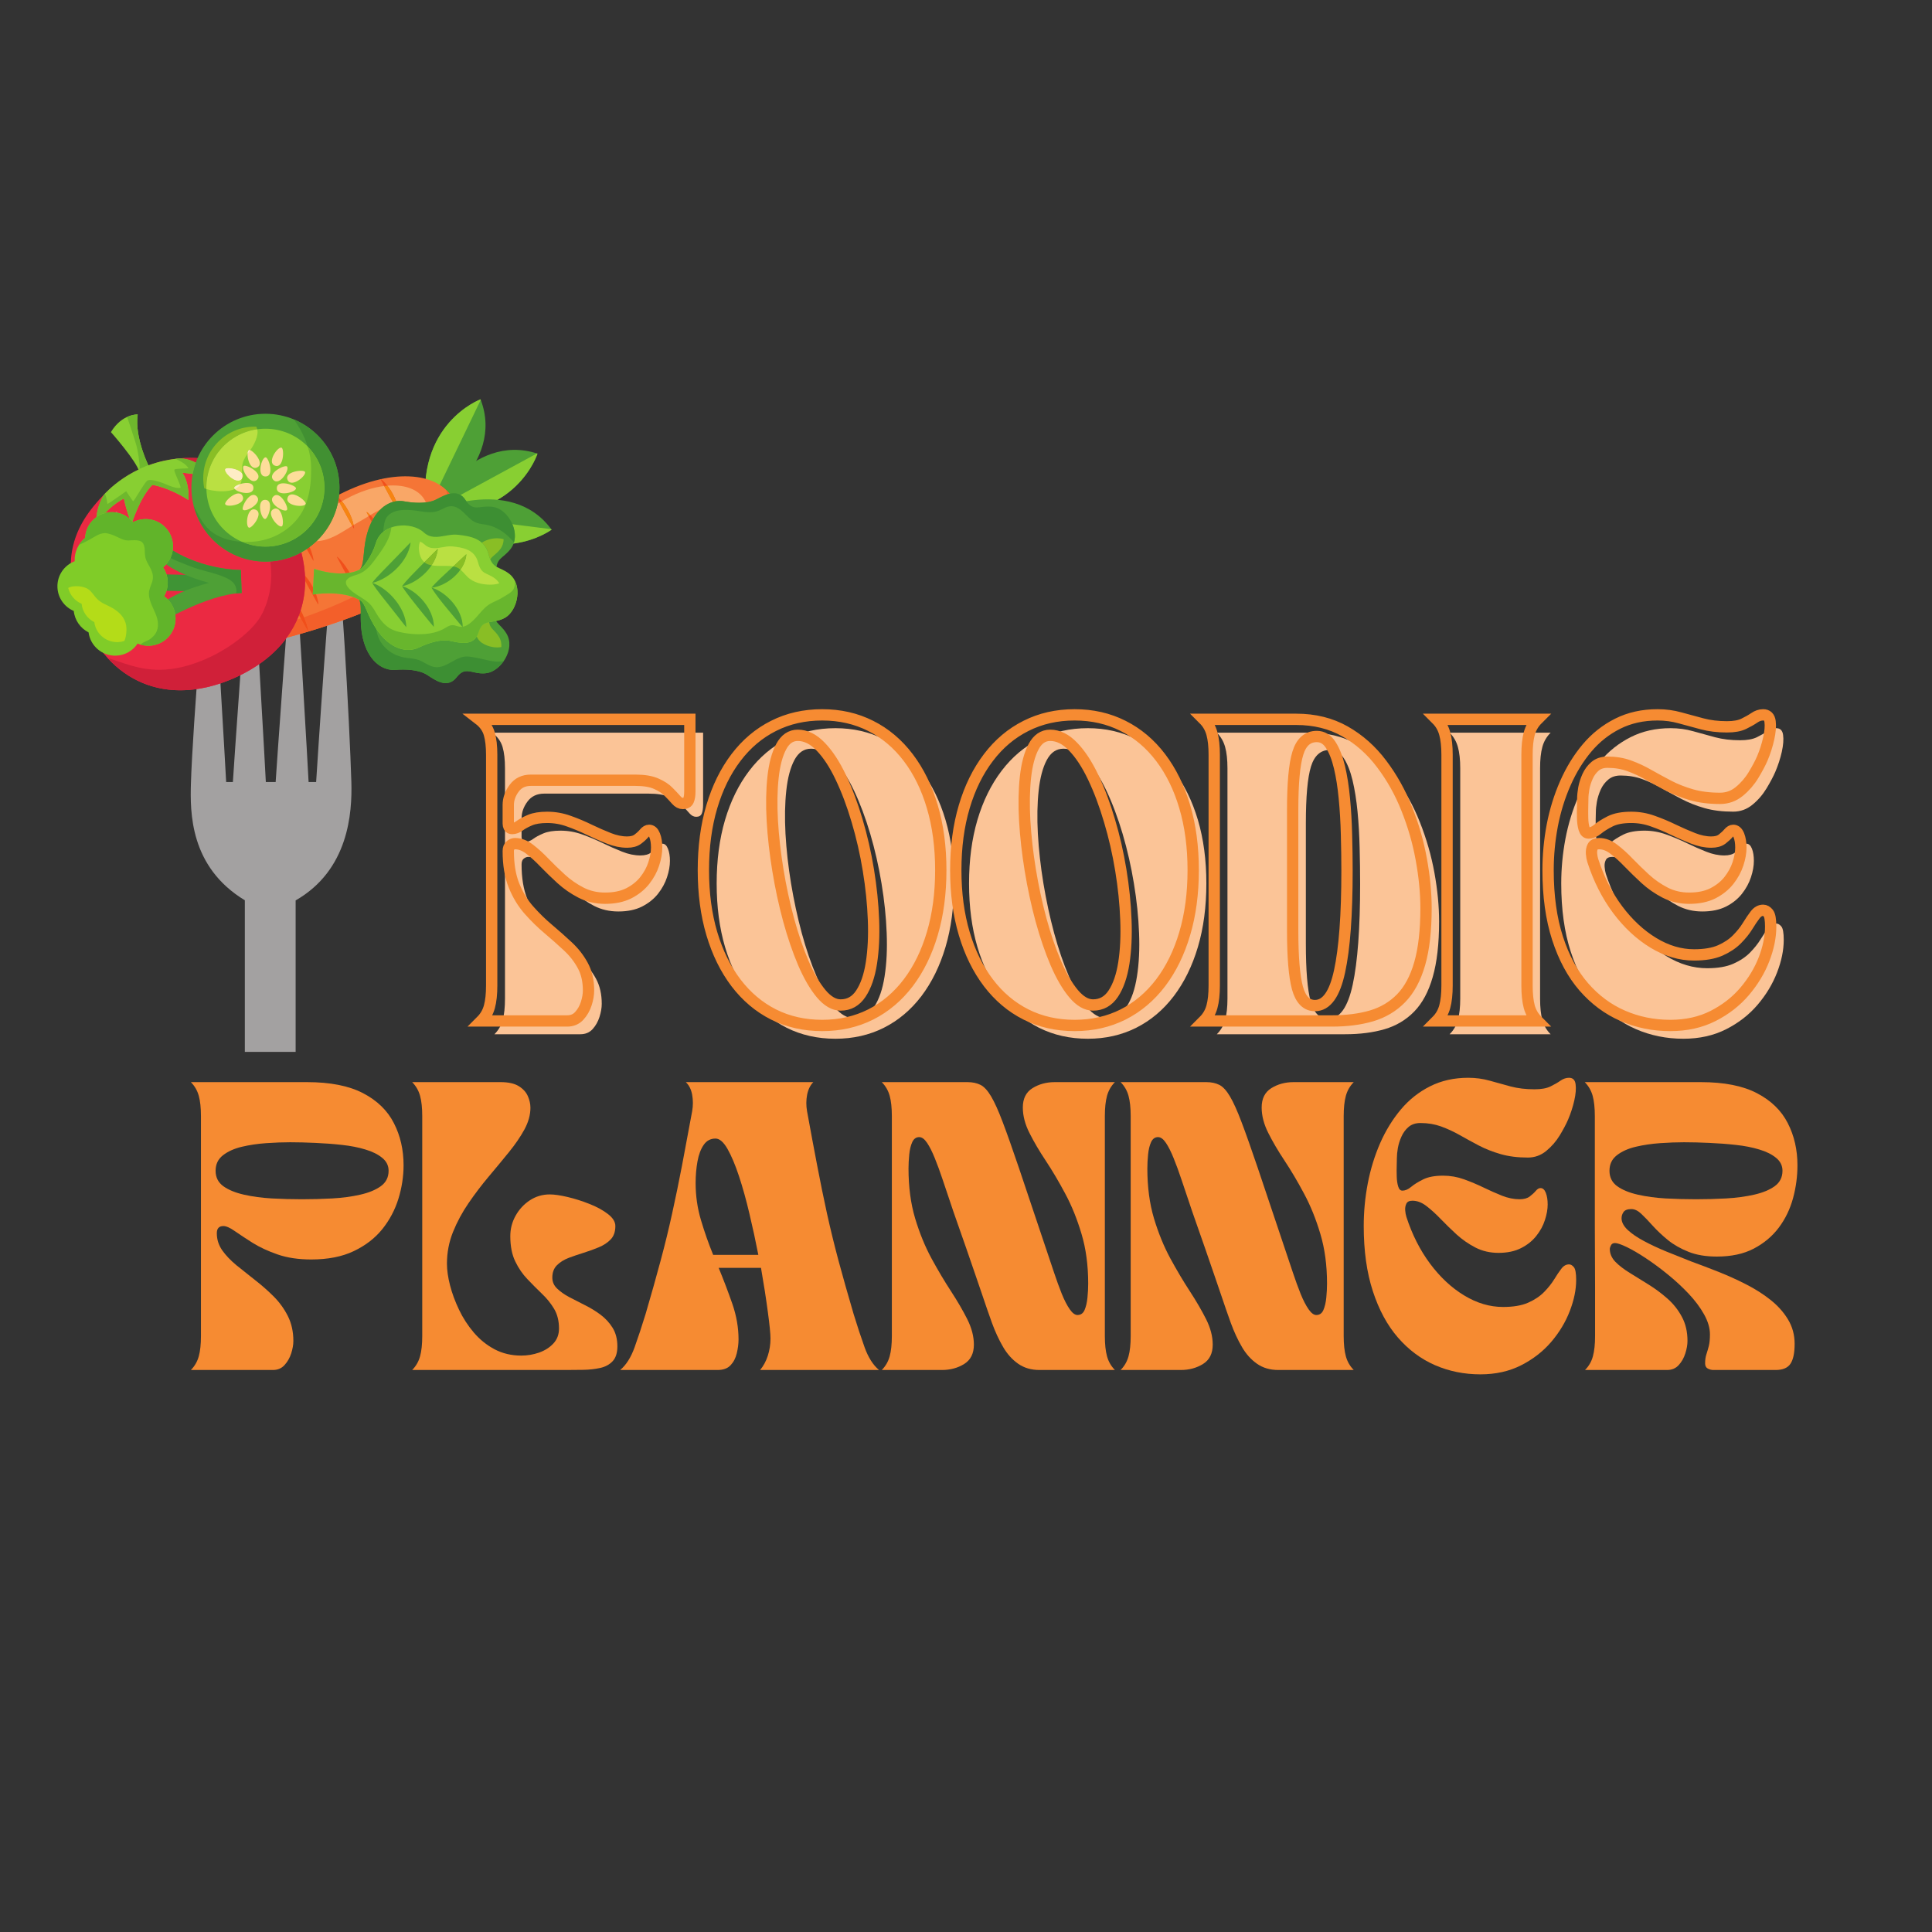 <svg xmlns="http://www.w3.org/2000/svg" xmlns:xlink="http://www.w3.org/1999/xlink" width="500" zoomAndPan="magnify" viewBox="0 0 375 375" height="500" preserveAspectRatio="xMidYMid meet" version="1.0"><rect x="0" y="0" width="375" height="375" fill="#333333" stroke="none"/><defs><g/><clipPath id="2a6db789c9"><path d="M 37 105 L 69 105 L 69 204.195 L 37 204.195 Z M 37 105 " clip-rule="nonzero"/></clipPath><clipPath id="f427107eb8"><path d="M 82 96 L 107.055 96 L 107.055 106 L 82 106 Z M 82 96 " clip-rule="nonzero"/></clipPath><clipPath id="240e7cc32d"><path d="M 82 99 L 107.055 99 L 107.055 106 L 82 106 Z M 82 99 " clip-rule="nonzero"/></clipPath><clipPath id="1db0025eb2"><path d="M 82 77.445 L 95 77.445 L 95 100 L 82 100 Z M 82 77.445 " clip-rule="nonzero"/></clipPath><clipPath id="5885138c52"><path d="M 82 77.445 L 94 77.445 L 94 100 L 82 100 Z M 82 77.445 " clip-rule="nonzero"/></clipPath><clipPath id="f70df66f0d"><path d="M 11.055 99 L 35 99 L 35 128 L 11.055 128 Z M 11.055 99 " clip-rule="nonzero"/></clipPath></defs><g clip-path="url(#2a6db789c9)"><path fill="#a3a1a1" d="M 47.523 174.746 L 47.523 204.168 L 57.383 204.168 L 57.383 174.77 C 67.688 168.863 68.371 157.77 68.199 151.789 C 67.883 141.004 65.992 106.043 65.086 106.012 C 64.266 105.984 61.363 151.789 61.363 151.789 L 59.898 151.789 C 59.898 151.789 57.555 108.609 57.004 108.609 C 56.414 108.609 53.504 151.789 53.504 151.789 L 51.598 151.789 C 51.598 151.789 49.324 108.609 48.699 108.609 C 48.047 108.609 45.203 151.789 45.203 151.789 L 43.898 151.789 C 43.898 151.789 41.371 105.902 40.805 105.926 C 40.16 105.949 37.395 141.109 37.062 151.969 C 36.887 157.715 36.84 168.262 47.523 174.746 " fill-opacity="1" fill-rule="nonzero"/></g><path fill="#4ea036" d="M 104.328 88.051 C 104.328 88.051 100.211 101.059 82.801 99.629 C 82.801 99.629 91.363 83.773 104.328 88.051 " fill-opacity="1" fill-rule="nonzero"/><path fill="#88cf32" d="M 82.84 99.633 C 100.219 101.043 104.328 88.051 104.328 88.051 C 104.289 88.039 104.254 88.027 104.215 88.016 L 82.84 99.633 " fill-opacity="1" fill-rule="nonzero"/><g clip-path="url(#f427107eb8)"><path fill="#4ea036" d="M 107.062 102.809 C 107.062 102.809 96.109 110.961 82.816 99.645 C 82.816 99.645 99.043 91.773 107.062 102.809 " fill-opacity="1" fill-rule="nonzero"/></g><g clip-path="url(#240e7cc32d)"><path fill="#88cf32" d="M 82.848 99.668 C 96.125 110.949 107.062 102.809 107.062 102.809 C 107.039 102.773 107.016 102.746 106.992 102.711 L 82.848 99.668 " fill-opacity="1" fill-rule="nonzero"/></g><g clip-path="url(#1db0025eb2)"><path fill="#4ea036" d="M 93.27 77.508 C 93.27 77.508 80.465 82.266 82.77 99.555 C 82.77 99.555 98.195 90.223 93.27 77.508 " fill-opacity="1" fill-rule="nonzero"/></g><g clip-path="url(#5885138c52)"><path fill="#88cf32" d="M 82.762 99.516 C 80.484 82.254 93.27 77.508 93.27 77.508 C 93.285 77.547 93.301 77.582 93.312 77.617 L 82.762 99.516 " fill-opacity="1" fill-rule="nonzero"/></g><path fill="#f57536" d="M 75.797 116.422 C 65.051 122.262 37.461 129.387 35.375 125.562 C 33.293 121.738 54.297 102.258 65.043 96.418 C 75.789 90.582 85.051 91.629 87.809 96.688 C 91.438 103.344 86.539 110.586 75.797 116.422 " fill-opacity="1" fill-rule="nonzero"/><path fill="#f35f2a" d="M 55.648 123.777 C 56.457 122.672 57.137 121.5 57.676 120.27 C 57.91 120.191 58.145 120.109 58.379 120.031 C 59.152 121.422 59.781 122.555 59.781 122.555 L 59.848 122.52 C 59.848 122.52 59.84 122.48 59.828 122.414 C 59.816 122.348 59.809 122.25 59.777 122.129 C 59.727 121.883 59.645 121.543 59.516 121.148 C 59.453 120.949 59.387 120.734 59.297 120.516 C 59.211 120.293 59.129 120.059 59.02 119.828 C 59.016 119.82 59.016 119.816 59.012 119.812 C 62.637 118.543 65.805 117.207 68.555 115.879 C 68.957 116.023 69.344 116.191 69.715 116.395 C 69.992 116.98 70.023 117.75 70.023 118.695 C 70.023 118.82 70.023 118.945 70.023 119.074 C 65.766 120.781 60.645 122.445 55.648 123.777 " fill-opacity="1" fill-rule="nonzero"/><path fill="#f35f2a" d="M 86.777 95.977 C 86.734 95.688 86.68 95.402 86.609 95.117 C 86.844 95.344 87.059 95.586 87.25 95.84 C 87.094 95.875 86.934 95.922 86.777 95.977 " fill-opacity="1" fill-rule="nonzero"/><path fill="#f14f1b" d="M 73.941 92.988 C 73.941 92.988 74.043 93.062 74.203 93.199 C 74.359 93.336 74.574 93.539 74.805 93.801 C 74.918 93.93 75.043 94.07 75.16 94.227 C 75.281 94.379 75.414 94.539 75.527 94.719 C 75.641 94.895 75.781 95.07 75.887 95.262 C 76 95.453 76.113 95.648 76.227 95.844 C 76.328 96.043 76.43 96.246 76.527 96.441 C 76.633 96.637 76.703 96.848 76.789 97.039 C 76.879 97.234 76.941 97.43 77.008 97.613 C 77.074 97.797 77.125 97.98 77.168 98.145 C 77.266 98.477 77.32 98.77 77.352 98.977 C 77.371 99.078 77.371 99.164 77.379 99.219 C 77.383 99.277 77.387 99.309 77.387 99.309 L 77.32 99.344 C 77.32 99.344 77.098 98.953 76.766 98.367 C 76.438 97.777 76 96.988 75.566 96.199 C 75.141 95.406 74.715 94.613 74.398 94.02 C 74.086 93.422 73.875 93.023 73.875 93.023 L 73.941 92.988 " fill-opacity="1" fill-rule="nonzero"/><path fill="#f14f1b" d="M 71.219 99.383 C 71.219 99.383 71.32 99.457 71.484 99.598 C 71.641 99.742 71.863 99.953 72.094 100.223 C 72.215 100.355 72.34 100.5 72.457 100.66 C 72.582 100.816 72.715 100.984 72.832 101.168 C 72.953 101.348 73.09 101.527 73.199 101.727 C 73.316 101.922 73.434 102.121 73.547 102.32 C 73.652 102.527 73.758 102.734 73.859 102.938 C 73.965 103.137 74.039 103.352 74.129 103.551 C 74.219 103.746 74.285 103.949 74.355 104.141 C 74.426 104.328 74.477 104.512 74.523 104.684 C 74.625 105.023 74.68 105.32 74.715 105.531 C 74.734 105.637 74.738 105.723 74.746 105.781 C 74.754 105.84 74.754 105.871 74.754 105.871 L 74.688 105.906 C 74.688 105.906 74.461 105.504 74.121 104.902 C 73.781 104.297 73.336 103.488 72.887 102.68 C 72.453 101.867 72.016 101.051 71.688 100.441 C 71.367 99.828 71.152 99.418 71.152 99.418 L 71.219 99.383 " fill-opacity="1" fill-rule="nonzero"/><path fill="#f14f1b" d="M 79.891 105.859 C 79.891 105.859 79.984 105.926 80.137 106.047 C 80.285 106.172 80.488 106.352 80.703 106.59 C 80.816 106.707 80.934 106.832 81.039 106.977 C 81.152 107.113 81.277 107.262 81.383 107.422 C 81.488 107.586 81.617 107.742 81.715 107.918 C 81.82 108.094 81.922 108.27 82.027 108.449 C 82.121 108.633 82.211 108.82 82.305 109 C 82.398 109.18 82.461 109.371 82.539 109.551 C 82.617 109.727 82.672 109.91 82.73 110.082 C 82.789 110.25 82.832 110.418 82.871 110.57 C 82.953 110.879 82.996 111.148 83.02 111.34 C 83.035 111.434 83.035 111.516 83.039 111.566 C 83.043 111.621 83.043 111.648 83.043 111.648 L 82.977 111.684 C 82.977 111.684 82.773 111.328 82.469 110.789 C 82.168 110.25 81.766 109.527 81.367 108.809 C 80.98 108.082 80.59 107.355 80.297 106.809 C 80.012 106.262 79.82 105.895 79.82 105.895 L 79.891 105.859 " fill-opacity="1" fill-rule="nonzero"/><path fill="#f14f1b" d="M 72.938 108.426 C 72.938 108.426 73.047 108.516 73.219 108.684 C 73.395 108.848 73.633 109.094 73.887 109.402 C 74.016 109.555 74.156 109.723 74.285 109.906 C 74.422 110.09 74.57 110.281 74.699 110.488 C 74.832 110.695 74.988 110.902 75.113 111.129 C 75.242 111.352 75.375 111.578 75.504 111.805 C 75.625 112.039 75.742 112.273 75.859 112.504 C 75.98 112.73 76.07 112.969 76.176 113.195 C 76.277 113.418 76.359 113.645 76.438 113.859 C 76.523 114.07 76.586 114.277 76.645 114.469 C 76.77 114.852 76.844 115.18 76.891 115.418 C 76.918 115.531 76.926 115.633 76.938 115.695 C 76.945 115.762 76.953 115.793 76.953 115.793 L 76.887 115.832 C 76.887 115.832 76.629 115.375 76.242 114.688 C 75.859 114 75.352 113.082 74.844 112.164 C 74.348 111.238 73.852 110.316 73.48 109.625 C 73.113 108.926 72.867 108.461 72.867 108.461 L 72.938 108.426 " fill-opacity="1" fill-rule="nonzero"/><path fill="#f14f1b" d="M 65.312 96.27 C 65.312 96.27 65.41 96.344 65.57 96.48 C 65.727 96.617 65.941 96.816 66.168 97.074 C 66.281 97.199 66.406 97.34 66.52 97.496 C 66.641 97.645 66.77 97.805 66.883 97.98 C 67 98.156 67.133 98.328 67.238 98.52 C 67.352 98.707 67.465 98.902 67.578 99.094 C 67.676 99.293 67.777 99.488 67.875 99.688 C 67.977 99.879 68.047 100.086 68.133 100.277 C 68.219 100.469 68.281 100.664 68.348 100.844 C 68.414 101.027 68.461 101.207 68.508 101.371 C 68.602 101.699 68.652 101.988 68.684 102.195 C 68.703 102.293 68.703 102.379 68.711 102.438 C 68.715 102.492 68.719 102.523 68.719 102.523 L 68.652 102.559 C 68.652 102.559 68.434 102.172 68.102 101.594 C 67.777 101.008 67.348 100.23 66.918 99.449 C 66.496 98.664 66.074 97.883 65.762 97.293 C 65.453 96.703 65.246 96.309 65.246 96.309 L 65.312 96.27 " fill-opacity="1" fill-rule="nonzero"/><path fill="#f14f1b" d="M 65.461 108.07 C 65.461 108.07 65.574 108.16 65.75 108.332 C 65.926 108.504 66.168 108.754 66.426 109.07 C 66.559 109.23 66.699 109.398 66.832 109.59 C 66.969 109.773 67.121 109.969 67.254 110.184 C 67.391 110.398 67.547 110.605 67.676 110.84 C 67.805 111.066 67.941 111.301 68.074 111.531 C 68.195 111.77 68.316 112.008 68.438 112.242 C 68.562 112.477 68.656 112.723 68.762 112.949 C 68.867 113.18 68.949 113.41 69.031 113.629 C 69.117 113.844 69.184 114.055 69.246 114.25 C 69.375 114.641 69.453 114.98 69.504 115.219 C 69.531 115.336 69.539 115.438 69.551 115.504 C 69.562 115.566 69.566 115.602 69.566 115.602 L 69.5 115.637 C 69.5 115.637 68.457 113.766 67.414 111.891 C 66.406 109.996 65.395 108.105 65.395 108.105 L 65.461 108.07 " fill-opacity="1" fill-rule="nonzero"/><path fill="#f14f1b" d="M 57.039 101.777 C 57.039 101.777 57.148 101.863 57.316 102.02 C 57.484 102.176 57.715 102.406 57.961 102.699 C 58.086 102.844 58.219 103 58.344 103.176 C 58.477 103.348 58.621 103.531 58.746 103.727 C 58.871 103.926 59.02 104.117 59.137 104.332 C 59.262 104.547 59.387 104.762 59.512 104.977 C 59.625 105.199 59.738 105.422 59.852 105.641 C 59.965 105.859 60.051 106.086 60.145 106.301 C 60.246 106.516 60.316 106.73 60.395 106.934 C 60.473 107.137 60.531 107.332 60.586 107.516 C 60.699 107.883 60.77 108.199 60.809 108.426 C 60.836 108.535 60.84 108.633 60.852 108.691 C 60.859 108.754 60.863 108.789 60.863 108.789 L 60.797 108.824 C 60.797 108.824 60.551 108.391 60.184 107.738 C 59.82 107.082 59.336 106.211 58.852 105.336 C 58.379 104.457 57.906 103.578 57.555 102.918 C 57.207 102.258 56.973 101.812 56.973 101.812 L 57.039 101.777 " fill-opacity="1" fill-rule="nonzero"/><path fill="#f14f1b" d="M 58.352 110.934 C 58.352 110.934 58.453 111.008 58.609 111.145 C 58.77 111.285 58.984 111.488 59.211 111.75 C 59.328 111.879 59.453 112.016 59.57 112.172 C 59.691 112.328 59.82 112.488 59.938 112.668 C 60.051 112.844 60.188 113.02 60.297 113.211 C 60.41 113.402 60.523 113.598 60.637 113.793 C 60.738 113.992 60.84 114.195 60.938 114.391 C 61.043 114.59 61.113 114.797 61.203 114.988 C 61.289 115.184 61.352 115.379 61.418 115.566 C 61.484 115.746 61.535 115.93 61.582 116.098 C 61.676 116.43 61.73 116.719 61.762 116.926 C 61.781 117.027 61.781 117.117 61.789 117.172 C 61.797 117.227 61.797 117.258 61.797 117.258 L 61.73 117.293 C 61.73 117.293 61.512 116.902 61.176 116.316 C 60.848 115.727 60.414 114.938 59.977 114.148 C 59.551 113.355 59.125 112.562 58.809 111.969 C 58.496 111.371 58.285 110.973 58.285 110.973 L 58.352 110.934 " fill-opacity="1" fill-rule="nonzero"/><path fill="#f14f1b" d="M 55.672 114.859 C 55.672 114.859 55.785 114.953 55.965 115.129 C 56.141 115.305 56.387 115.559 56.648 115.883 C 56.781 116.043 56.922 116.215 57.059 116.41 C 57.203 116.598 57.352 116.797 57.488 117.016 C 57.625 117.23 57.785 117.445 57.914 117.68 C 58.047 117.914 58.184 118.148 58.32 118.383 C 58.445 118.629 58.57 118.871 58.691 119.109 C 58.816 119.348 58.91 119.594 59.02 119.828 C 59.129 120.059 59.211 120.293 59.297 120.516 C 59.387 120.734 59.453 120.949 59.516 121.148 C 59.645 121.543 59.727 121.883 59.777 122.129 C 59.809 122.25 59.816 122.348 59.828 122.414 C 59.84 122.48 59.848 122.52 59.848 122.52 L 59.781 122.555 C 59.781 122.555 58.719 120.648 57.66 118.742 C 56.633 116.82 55.605 114.898 55.605 114.898 L 55.672 114.859 " fill-opacity="1" fill-rule="nonzero"/><path fill="#f14f1b" d="M 52.008 116.055 C 52.008 116.055 51.902 115.973 51.734 115.816 C 51.57 115.664 51.34 115.441 51.102 115.156 C 50.977 115.012 50.844 114.859 50.719 114.688 C 50.59 114.52 50.453 114.344 50.328 114.148 C 50.207 113.957 50.059 113.766 49.941 113.555 C 49.82 113.348 49.699 113.137 49.574 112.926 C 49.465 112.707 49.355 112.488 49.246 112.273 C 49.133 112.062 49.051 111.836 48.957 111.629 C 48.859 111.422 48.789 111.207 48.715 111.008 C 48.637 110.809 48.582 110.617 48.527 110.434 C 48.418 110.078 48.355 109.766 48.312 109.543 C 48.293 109.434 48.285 109.344 48.277 109.281 C 48.27 109.219 48.266 109.188 48.266 109.188 L 48.332 109.152 C 48.332 109.152 48.57 109.578 48.934 110.215 C 49.289 110.855 49.762 111.711 50.234 112.566 C 50.699 113.426 51.16 114.289 51.508 114.934 C 51.848 115.582 52.074 116.016 52.074 116.016 L 52.008 116.055 " fill-opacity="1" fill-rule="nonzero"/><path fill="#f14f1b" d="M 47.215 115.848 C 47.215 115.848 47.316 115.914 47.469 116.043 C 47.621 116.172 47.828 116.363 48.051 116.605 C 48.16 116.727 48.281 116.859 48.395 117.008 C 48.508 117.152 48.633 117.305 48.746 117.473 C 48.855 117.641 48.988 117.805 49.086 117.988 C 49.191 118.172 49.301 118.355 49.41 118.539 C 49.504 118.727 49.602 118.918 49.695 119.105 C 49.793 119.293 49.859 119.492 49.941 119.676 C 50.023 119.855 50.082 120.047 50.141 120.223 C 50.207 120.395 50.25 120.566 50.293 120.73 C 50.379 121.043 50.426 121.324 50.453 121.52 C 50.469 121.617 50.469 121.699 50.477 121.754 C 50.48 121.809 50.48 121.84 50.48 121.84 L 50.414 121.875 C 50.414 121.875 50.207 121.504 49.887 120.949 C 49.578 120.391 49.164 119.641 48.75 118.895 C 48.348 118.145 47.945 117.391 47.641 116.828 C 47.348 116.262 47.148 115.883 47.148 115.883 L 47.215 115.848 " fill-opacity="1" fill-rule="nonzero"/><path fill="#f14f1b" d="M 45.117 121.059 C 45.117 121.059 45.02 120.996 44.871 120.875 C 44.723 120.75 44.52 120.57 44.305 120.34 C 44.199 120.223 44.082 120.098 43.973 119.957 C 43.863 119.816 43.738 119.676 43.633 119.512 C 43.527 119.352 43.398 119.199 43.305 119.02 C 43.203 118.848 43.098 118.672 42.992 118.496 C 42.902 118.312 42.812 118.129 42.723 117.953 C 42.629 117.773 42.562 117.582 42.488 117.406 C 42.41 117.234 42.355 117.051 42.301 116.883 C 42.238 116.715 42.195 116.547 42.16 116.395 C 42.078 116.09 42.039 115.824 42.016 115.633 C 42 115.539 42 115.457 41.996 115.406 C 41.992 115.352 41.992 115.324 41.992 115.324 L 42.059 115.289 C 42.059 115.289 42.262 115.645 42.562 116.176 C 42.859 116.711 43.258 117.426 43.652 118.141 C 44.039 118.859 44.426 119.578 44.711 120.117 C 44.996 120.66 45.184 121.023 45.184 121.023 L 45.117 121.059 " fill-opacity="1" fill-rule="nonzero"/><path fill="#f14f1b" d="M 39.84 122.223 C 39.84 122.223 39.922 122.262 40.051 122.34 C 40.176 122.418 40.344 122.535 40.516 122.691 C 40.875 123 41.246 123.465 41.527 123.98 C 41.809 124.5 42 125.062 42.062 125.531 C 42.102 125.762 42.105 125.965 42.105 126.113 C 42.109 126.184 42.098 126.246 42.098 126.289 C 42.094 126.328 42.094 126.352 42.094 126.352 L 42.023 126.387 C 42.023 126.387 41.875 126.133 41.656 125.75 C 41.441 125.367 41.152 124.855 40.867 124.34 C 40.59 123.82 40.316 123.305 40.109 122.914 C 39.906 122.523 39.777 122.258 39.777 122.258 L 39.84 122.223 " fill-opacity="1" fill-rule="nonzero"/><path fill="#f9a767" d="M 61.426 105.047 C 63.453 103.121 64.914 100.609 65.543 97.785 C 65.664 97.711 65.785 97.637 65.902 97.562 C 66.199 98.109 66.559 98.781 66.918 99.449 C 67.348 100.23 67.777 101.008 68.102 101.594 C 68.203 101.77 68.293 101.93 68.371 102.062 C 66.184 103.41 64.027 104.957 61.426 105.047 M 68.633 101.902 C 68.602 101.746 68.562 101.566 68.508 101.371 C 68.461 101.207 68.414 101.027 68.348 100.844 C 68.281 100.664 68.219 100.469 68.133 100.277 C 68.047 100.086 67.977 99.879 67.875 99.688 C 67.777 99.488 67.676 99.293 67.578 99.094 C 67.465 98.902 67.352 98.707 67.238 98.52 C 67.133 98.328 67 98.156 66.883 97.98 C 66.77 97.805 66.641 97.645 66.52 97.496 C 66.469 97.422 66.414 97.355 66.359 97.293 C 66.59 97.156 66.816 97.027 67.035 96.91 C 69.742 95.438 72.309 94.613 74.562 94.332 C 74.855 94.879 75.211 95.539 75.566 96.199 C 75.801 96.621 76.035 97.047 76.25 97.438 C 75.406 97.688 74.586 98.172 73.844 98.887 C 73.176 99.223 72.52 99.602 71.879 99.984 C 71.73 99.828 71.594 99.699 71.484 99.598 C 71.32 99.457 71.219 99.383 71.219 99.383 L 71.152 99.418 C 71.152 99.418 71.309 99.715 71.551 100.184 C 70.875 100.594 70.215 101 69.57 101.355 C 69.258 101.531 68.945 101.711 68.633 101.902 M 81.355 97.598 C 80.383 97.598 79.375 97.484 78.453 97.316 C 78.172 97.266 77.887 97.238 77.605 97.238 C 77.367 97.238 77.129 97.258 76.895 97.293 C 76.863 97.207 76.828 97.125 76.789 97.039 C 76.703 96.848 76.633 96.637 76.527 96.441 C 76.43 96.246 76.328 96.043 76.227 95.844 C 76.113 95.648 76 95.453 75.887 95.262 C 75.781 95.07 75.641 94.895 75.527 94.719 C 75.422 94.555 75.305 94.41 75.195 94.27 C 75.562 94.238 75.926 94.223 76.277 94.223 C 79.234 94.223 81.461 95.277 82.449 97.09 C 82.527 97.234 82.602 97.379 82.668 97.523 C 82.242 97.574 81.801 97.598 81.355 97.598 " fill-opacity="1" fill-rule="nonzero"/><path fill="#f68512" d="M 76.25 97.438 C 76.035 97.047 75.801 96.621 75.566 96.199 C 75.211 95.539 74.855 94.879 74.562 94.332 C 74.777 94.305 74.988 94.285 75.195 94.27 C 75.305 94.41 75.422 94.555 75.527 94.719 C 75.641 94.895 75.781 95.07 75.887 95.262 C 76 95.453 76.113 95.648 76.227 95.844 C 76.328 96.043 76.43 96.246 76.527 96.441 C 76.633 96.637 76.703 96.848 76.789 97.039 C 76.828 97.125 76.863 97.207 76.895 97.293 C 76.676 97.324 76.465 97.375 76.25 97.438 " fill-opacity="1" fill-rule="nonzero"/><path fill="#f68512" d="M 71.551 100.184 C 71.309 99.715 71.152 99.418 71.152 99.418 L 71.219 99.383 C 71.219 99.383 71.32 99.457 71.484 99.598 C 71.594 99.699 71.73 99.828 71.879 99.984 C 71.773 100.051 71.66 100.117 71.551 100.184 " fill-opacity="1" fill-rule="nonzero"/><path fill="#f68512" d="M 68.371 102.062 C 68.293 101.93 68.203 101.77 68.102 101.594 C 67.777 101.008 67.348 100.23 66.918 99.449 C 66.559 98.781 66.199 98.109 65.902 97.562 C 66.059 97.469 66.211 97.379 66.359 97.293 C 66.414 97.355 66.469 97.422 66.52 97.496 C 66.641 97.645 66.77 97.805 66.883 97.98 C 67 98.156 67.133 98.328 67.238 98.52 C 67.352 98.707 67.465 98.902 67.578 99.094 C 67.676 99.293 67.777 99.488 67.875 99.688 C 67.977 99.879 68.047 100.086 68.133 100.277 C 68.219 100.469 68.281 100.664 68.348 100.844 C 68.414 101.027 68.461 101.207 68.508 101.371 C 68.562 101.566 68.602 101.746 68.633 101.902 C 68.547 101.953 68.457 102.008 68.371 102.062 " fill-opacity="1" fill-rule="nonzero"/><path fill="#eb2942" d="M 56.84 102.551 C 62.527 115.133 57.73 126.074 45.66 131.516 C 33.59 136.957 22.129 133.414 16.441 120.828 C 12.613 112.363 12.672 105.387 17.664 98.891 C 23.633 91.125 31.41 88.434 38.762 88.93 C 45.973 89.414 52.441 92.812 56.84 102.551 " fill-opacity="1" fill-rule="nonzero"/><path fill="#ef4e67" d="M 22.707 99.5 C 22.605 99.48 22.5 99.465 22.398 99.453 C 22.492 99.371 22.586 99.289 22.68 99.215 C 22.684 99.246 22.688 99.281 22.691 99.316 C 22.699 99.379 22.703 99.438 22.707 99.5 " fill-opacity="1" fill-rule="nonzero"/><path fill="#d02039" d="M 35.02 133.984 C 29.613 133.984 24.707 131.895 20.883 127.715 C 23.539 128.449 26.598 130.004 30.898 130.004 C 33.715 130.004 37.066 129.336 41.184 127.34 C 44.477 125.742 49.238 122.434 50.906 119.078 C 52.477 115.922 52.945 112.445 52.473 108.973 C 54.645 108.832 56.688 108.203 58.492 107.203 C 58.984 109.117 59.223 110.98 59.223 112.773 C 59.223 114.762 58.93 116.664 58.359 118.457 C 58.258 118.777 58.148 119.094 58.031 119.406 C 57.441 120.953 56.645 122.414 55.648 123.777 C 55.602 123.844 55.555 123.91 55.504 123.977 C 54.129 125.812 52.383 127.469 50.305 128.91 C 49.184 129.688 47.961 130.406 46.645 131.055 C 46.32 131.211 45.992 131.367 45.66 131.516 C 42.008 133.16 38.414 133.984 35.02 133.984 M 37.996 89.801 C 37.082 89.328 36.043 88.996 34.934 88.996 C 34.934 88.996 34.934 88.996 34.93 88.996 C 34.754 88.996 34.574 89.004 34.391 89.023 C 34.387 89.023 34.383 89.023 34.383 89.023 C 34.379 89.023 34.375 89.023 34.375 89.023 C 35.277 88.922 36.184 88.871 37.086 88.871 C 37.508 88.871 37.934 88.883 38.355 88.906 C 38.227 89.199 38.105 89.5 37.996 89.801 " fill-opacity="1" fill-rule="nonzero"/><path fill="#88cf32" d="M 29.023 90.777 C 29.023 90.777 26.074 85.137 26.727 80.445 C 26.727 80.445 23.672 80.301 21.531 83.871 C 21.531 83.871 26.539 89.531 27.043 91.613 L 29.023 90.777 " fill-opacity="1" fill-rule="nonzero"/><path fill="#6eb82d" d="M 27.105 91.031 C 27.152 89.797 26.703 87.277 26.496 86.531 C 26.082 85.047 24.676 80.93 24.676 80.93 C 25.68 80.477 26.484 80.445 26.68 80.445 C 26.711 80.445 26.727 80.445 26.727 80.445 C 26.66 80.914 26.633 81.391 26.633 81.871 C 26.633 85.387 28.207 89.059 28.801 90.32 C 28.207 90.543 27.645 90.781 27.105 91.031 " fill-opacity="1" fill-rule="nonzero"/><path fill="#88cf32" d="M 34.383 89.023 C 38.461 88.613 41.727 92.941 41.727 92.941 C 40.422 92.199 35.383 91.754 35.383 91.754 C 36.879 93.902 36.578 97.047 36.578 97.047 C 32.617 94.512 29.578 94.113 29.578 94.113 C 27.152 96.473 25.555 101.68 25.555 101.68 C 24.473 99.059 24.047 96.738 24.047 96.738 C 19.746 99.176 18.742 102.074 18.742 102.074 C 18.367 98.527 20.281 95.914 20.281 95.914 C 20.281 95.914 25.375 89.934 34.383 89.023 " fill-opacity="1" fill-rule="nonzero"/><path fill="#ae212c" d="M 34.391 89.023 C 34.574 89.004 34.754 88.996 34.93 88.996 C 34.754 88.996 34.574 89.004 34.391 89.023 M 34.934 88.996 C 34.934 88.996 34.934 88.996 34.93 88.996 C 34.934 88.996 34.934 88.996 34.934 88.996 " fill-opacity="1" fill-rule="nonzero"/><path fill="#6eb82d" d="M 25.699 101.234 C 25.539 101.043 25.363 100.867 25.176 100.703 C 24.375 98.508 24.047 96.738 24.047 96.738 C 22.383 97.68 21.211 98.695 20.402 99.582 C 19.793 99.746 19.227 100.012 18.73 100.363 C 18.961 97.719 20.281 95.914 20.281 95.914 C 20.281 95.914 20.281 95.914 20.281 95.91 C 20.285 95.91 20.316 95.875 20.367 95.816 C 20.637 96.402 20.762 97.156 20.84 97.812 C 20.84 97.816 20.844 97.816 20.848 97.816 C 21.035 97.816 24.492 95.344 24.492 95.344 C 24.492 95.344 25.5 96.887 25.805 97.277 C 25.809 97.281 25.816 97.285 25.824 97.285 C 26.074 97.285 27.668 94.219 28.504 93.371 C 28.645 93.227 28.883 93.168 29.184 93.168 C 30.07 93.168 31.469 93.688 32.273 94.027 C 32.883 94.285 33.898 94.719 34.676 94.719 C 34.789 94.719 34.898 94.711 34.996 94.691 C 35.359 94.617 33.562 91.297 33.875 91.133 C 34.355 90.879 36.645 90.984 36.57 90.859 C 36.031 90.008 35.004 89.504 34.09 89.059 C 34.188 89.047 34.285 89.035 34.383 89.023 C 34.383 89.023 34.387 89.023 34.391 89.023 C 34.574 89.004 34.754 88.996 34.93 88.996 C 34.934 88.996 34.934 88.996 34.934 88.996 C 36.043 88.996 37.082 89.328 37.996 89.801 C 37.742 90.504 37.543 91.23 37.402 91.977 C 36.273 91.832 35.383 91.754 35.383 91.754 C 36.449 93.285 36.602 95.324 36.602 96.367 C 36.602 96.789 36.578 97.047 36.578 97.047 C 32.617 94.512 29.578 94.113 29.578 94.113 C 27.582 96.055 26.145 99.922 25.699 101.234 " fill-opacity="1" fill-rule="nonzero"/><path fill="#4ea036" d="M 65.887 94.656 C 65.887 102.578 59.457 109.004 51.52 109.004 C 43.586 109.004 37.152 102.578 37.152 94.656 C 37.152 86.734 43.586 80.312 51.52 80.312 C 59.457 80.312 65.887 86.734 65.887 94.656 " fill-opacity="1" fill-rule="nonzero"/><path fill="#88cf32" d="M 62.98 94.656 C 62.98 100.977 57.852 106.102 51.52 106.102 C 45.188 106.102 40.059 100.977 40.059 94.656 C 40.059 88.336 45.188 83.215 51.52 83.215 C 57.852 83.215 62.98 88.336 62.98 94.656 " fill-opacity="1" fill-rule="nonzero"/><path fill="#fddd9a" d="M 51.559 88.766 C 52.148 88.77 53.344 92.5 51.512 92.484 C 49.758 92.469 50.762 88.758 51.559 88.766 " fill-opacity="1" fill-rule="nonzero"/><path fill="#fddd9a" d="M 51.449 100.738 C 52.043 100.746 53.301 97.035 51.469 97.02 C 49.715 97.004 50.652 100.73 51.449 100.738 " fill-opacity="1" fill-rule="nonzero"/><path fill="#fddd9a" d="M 47.285 90.457 C 47.707 90.047 51.191 91.84 49.887 93.121 C 48.633 94.348 46.719 91.016 47.285 90.457 " fill-opacity="1" fill-rule="nonzero"/><path fill="#fddd9a" d="M 55.688 99 C 56.109 98.59 54.375 95.078 53.066 96.359 C 51.816 97.586 55.121 99.559 55.688 99 " fill-opacity="1" fill-rule="nonzero"/><path fill="#fddd9a" d="M 45.465 94.672 C 45.469 94.082 49.203 92.891 49.188 94.723 C 49.172 96.473 45.457 95.469 45.465 94.672 " fill-opacity="1" fill-rule="nonzero"/><path fill="#fddd9a" d="M 57.457 94.781 C 57.461 94.191 53.746 92.934 53.73 94.762 C 53.715 96.512 57.449 95.578 57.457 94.781 " fill-opacity="1" fill-rule="nonzero"/><path fill="#fddd9a" d="M 47.16 98.938 C 46.746 98.52 48.547 95.035 49.828 96.344 C 51.055 97.594 47.719 99.508 47.16 98.938 " fill-opacity="1" fill-rule="nonzero"/><path fill="#fddd9a" d="M 55.715 90.551 C 55.305 90.129 51.785 91.859 53.07 93.164 C 54.297 94.414 56.273 91.117 55.715 90.551 " fill-opacity="1" fill-rule="nonzero"/><path fill="#fddd9a" d="M 54.652 86.898 C 55.207 87.098 55.09 91.012 53.367 90.387 C 51.719 89.789 53.902 86.625 54.652 86.898 " fill-opacity="1" fill-rule="nonzero"/><path fill="#fddd9a" d="M 48.324 102.422 C 48.879 102.625 51.305 99.547 49.582 98.922 C 47.934 98.324 47.574 102.152 48.324 102.422 " fill-opacity="1" fill-rule="nonzero"/><path fill="#fddd9a" d="M 48.336 87.355 C 48.871 87.105 51.559 89.953 49.898 90.73 C 48.309 91.473 47.613 87.691 48.336 87.355 " fill-opacity="1" fill-rule="nonzero"/><path fill="#fddd9a" d="M 54.703 102.164 C 55.238 101.914 54.773 98.027 53.113 98.801 C 51.523 99.543 53.98 102.5 54.703 102.164 " fill-opacity="1" fill-rule="nonzero"/><path fill="#fddd9a" d="M 43.727 91.043 C 44.008 90.523 47.871 91.207 47.004 92.82 C 46.172 94.359 43.352 91.746 43.727 91.043 " fill-opacity="1" fill-rule="nonzero"/><path fill="#fddd9a" d="M 59.34 97.82 C 59.543 97.266 56.457 94.844 55.832 96.566 C 55.234 98.207 59.07 98.566 59.34 97.82 " fill-opacity="1" fill-rule="nonzero"/><path fill="#fddd9a" d="M 43.711 97.867 C 43.461 97.336 46.312 94.652 47.09 96.309 C 47.832 97.895 44.047 98.59 43.711 97.867 " fill-opacity="1" fill-rule="nonzero"/><path fill="#fddd9a" d="M 59.199 91.59 C 58.949 91.055 55.055 91.52 55.832 93.176 C 56.574 94.762 59.539 92.309 59.199 91.59 " fill-opacity="1" fill-rule="nonzero"/><path fill="#c42933" d="M 51.504 109.004 C 51.5 109.004 51.5 109.004 51.5 109.004 C 51.5 109.004 51.5 109.004 51.504 109.004 M 51.48 109.004 C 51.48 109 51.48 109 51.48 109 C 51.48 109 51.48 109 51.48 109.004 M 51.461 109 L 51.461 109 M 51.445 109 C 51.441 109 51.441 109 51.441 109 C 51.441 109 51.441 109 51.445 109 M 51.422 109 C 51.422 109 51.422 109 51.418 109 C 51.422 109 51.422 109 51.422 109 M 51.402 109 C 51.402 109 51.402 109 51.398 109 C 51.402 109 51.402 109 51.402 109 M 51.383 109 L 51.383 109 M 51.363 109 L 51.363 109 M 51.344 109 C 51.344 109 51.344 109 51.34 109 C 51.34 109 51.344 109 51.344 109 M 51.305 109 L 51.305 109 M 51.285 109 C 51.285 109 51.281 109 51.281 109 C 51.281 109 51.285 109 51.285 109 M 51.246 109 L 51.246 109 M 51.227 109 C 51.227 109 51.223 109 51.223 109 C 51.223 109 51.227 109 51.227 109 M 51.207 109 C 51.207 109 51.203 109 51.203 109 C 51.203 109 51.207 109 51.207 109 M 51.168 108.996 C 51.164 108.996 51.164 108.996 51.164 108.996 C 51.164 108.996 51.164 108.996 51.168 108.996 M 51.148 108.996 L 51.145 108.996 C 51.145 108.996 51.145 108.996 51.148 108.996 M 51.09 108.996 L 51.086 108.996 L 51.09 108.996 " fill-opacity="1" fill-rule="nonzero"/><path fill="#cfdc96" d="M 65.887 94.641 C 65.887 94.641 65.887 94.637 65.887 94.637 C 65.887 94.637 65.887 94.641 65.887 94.641 M 65.887 94.605 C 65.887 94.605 65.887 94.605 65.887 94.602 C 65.887 94.605 65.887 94.605 65.887 94.605 M 65.887 94.586 L 65.887 94.586 M 65.887 94.57 C 65.887 94.57 65.887 94.566 65.887 94.566 C 65.887 94.566 65.887 94.57 65.887 94.57 M 65.887 94.551 L 65.887 94.551 M 65.887 94.535 L 65.887 94.535 M 65.887 94.5 C 65.887 94.5 65.887 94.5 65.887 94.496 C 65.887 94.5 65.887 94.5 65.887 94.5 M 65.887 94.465 L 65.887 94.465 M 65.887 94.449 C 65.887 94.449 65.887 94.445 65.887 94.445 C 65.887 94.445 65.887 94.449 65.887 94.449 M 65.887 94.43 L 65.887 94.43 M 65.887 94.414 C 65.887 94.41 65.887 94.41 65.887 94.41 C 65.887 94.41 65.887 94.414 65.887 94.414 M 65.887 94.398 C 65.887 94.395 65.887 94.395 65.887 94.395 C 65.887 94.395 65.887 94.395 65.887 94.398 M 65.887 94.379 C 65.887 94.379 65.887 94.379 65.887 94.375 C 65.887 94.379 65.887 94.379 65.887 94.379 M 65.883 94.363 C 65.883 94.359 65.883 94.359 65.883 94.359 C 65.883 94.359 65.883 94.359 65.883 94.363 M 65.883 94.344 C 65.883 94.344 65.883 94.344 65.883 94.34 C 65.883 94.344 65.883 94.344 65.883 94.344 M 65.883 94.328 C 65.883 94.328 65.883 94.324 65.883 94.324 C 65.883 94.324 65.883 94.328 65.883 94.328 M 65.883 94.309 C 65.883 94.309 65.883 94.309 65.883 94.305 C 65.883 94.305 65.883 94.309 65.883 94.309 M 65.883 94.293 C 65.883 94.293 65.883 94.289 65.883 94.289 C 65.883 94.289 65.883 94.293 65.883 94.293 M 65.883 94.273 L 65.883 94.273 M 65.883 94.258 C 65.883 94.258 65.883 94.258 65.883 94.254 C 65.883 94.258 65.883 94.258 65.883 94.258 M 65.883 94.238 L 65.883 94.238 M 65.883 94.223 C 65.883 94.223 65.879 94.223 65.879 94.219 C 65.879 94.223 65.883 94.223 65.883 94.223 M 65.879 94.203 L 65.879 94.203 M 65.879 94.188 L 65.879 94.188 M 65.879 94.168 L 65.879 94.168 M 65.879 94.152 L 65.879 94.152 M 65.879 94.117 L 65.879 94.117 M 65.875 94.098 C 65.875 94.098 65.875 94.102 65.875 94.098 M 65.875 94.082 L 65.875 94.082 " fill-opacity="1" fill-rule="nonzero"/><path fill="#419032" d="M 51.52 109.004 C 51.516 109.004 51.508 109.004 51.504 109.004 C 51.5 109.004 51.5 109.004 51.5 109.004 C 51.496 109.004 51.488 109.004 51.48 109.004 C 51.48 109 51.48 109 51.48 109 C 51.473 109 51.469 109 51.461 109 C 51.453 109 51.449 109 51.445 109 C 51.441 109 51.441 109 51.441 109 C 51.434 109 51.43 109 51.422 109 C 51.422 109 51.422 109 51.418 109 C 51.414 109 51.41 109 51.402 109 C 51.402 109 51.402 109 51.398 109 C 51.395 109 51.391 109 51.383 109 C 51.375 109 51.371 109 51.363 109 C 51.355 109 51.348 109 51.344 109 C 51.344 109 51.34 109 51.34 109 C 51.328 109 51.316 109 51.305 109 C 51.297 109 51.289 109 51.285 109 C 51.285 109 51.281 109 51.281 109 C 51.27 109 51.258 109 51.246 109 C 51.238 109 51.23 109 51.227 109 C 51.227 109 51.223 109 51.223 109 C 51.219 109 51.211 109 51.207 109 C 51.207 109 51.203 109 51.203 109 C 51.199 109 51.191 109 51.188 109 C 51.18 109 51.172 109 51.168 108.996 C 51.164 108.996 51.164 108.996 51.164 108.996 C 51.16 108.996 51.152 108.996 51.148 108.996 C 51.145 108.996 51.145 108.996 51.145 108.996 C 51.133 108.996 51.121 108.996 51.105 108.996 C 51.102 108.996 51.094 108.996 51.09 108.996 L 51.086 108.996 C 44.543 108.801 39.098 104.234 37.578 98.121 C 37.805 98.531 38.004 98.945 38.191 99.309 C 38.84 100.574 39.477 101.75 40.527 102.738 C 42.246 104.355 44.629 105.043 46.984 105.172 C 48.375 105.77 49.91 106.102 51.52 106.102 C 57.852 106.102 62.98 100.977 62.98 94.656 C 62.98 91.547 61.738 88.727 59.727 86.668 C 59.137 84.801 58.203 83.043 57.051 81.414 C 62.062 83.504 65.637 88.344 65.875 94.047 C 65.875 94.059 65.875 94.07 65.875 94.082 C 65.875 94.09 65.875 94.094 65.875 94.098 C 65.875 94.102 65.875 94.098 65.875 94.098 C 65.879 94.105 65.879 94.113 65.879 94.117 C 65.879 94.125 65.879 94.129 65.879 94.133 C 65.879 94.141 65.879 94.145 65.879 94.152 C 65.879 94.156 65.879 94.164 65.879 94.168 C 65.879 94.176 65.879 94.18 65.879 94.188 C 65.879 94.195 65.879 94.199 65.879 94.203 C 65.879 94.211 65.879 94.215 65.879 94.219 C 65.879 94.223 65.883 94.223 65.883 94.223 C 65.883 94.227 65.883 94.23 65.883 94.238 C 65.883 94.246 65.883 94.25 65.883 94.254 C 65.883 94.258 65.883 94.258 65.883 94.258 C 65.883 94.262 65.883 94.27 65.883 94.273 C 65.883 94.277 65.883 94.285 65.883 94.289 C 65.883 94.289 65.883 94.293 65.883 94.293 C 65.883 94.297 65.883 94.301 65.883 94.305 C 65.883 94.309 65.883 94.309 65.883 94.309 C 65.883 94.312 65.883 94.32 65.883 94.324 C 65.883 94.324 65.883 94.328 65.883 94.328 C 65.883 94.332 65.883 94.336 65.883 94.34 C 65.883 94.344 65.883 94.344 65.883 94.344 C 65.883 94.348 65.883 94.355 65.883 94.359 C 65.883 94.359 65.883 94.359 65.883 94.363 C 65.883 94.367 65.883 94.371 65.887 94.375 C 65.887 94.379 65.887 94.379 65.887 94.379 C 65.887 94.383 65.887 94.391 65.887 94.395 C 65.887 94.395 65.887 94.395 65.887 94.398 C 65.887 94.402 65.887 94.406 65.887 94.41 C 65.887 94.41 65.887 94.41 65.887 94.414 C 65.887 94.418 65.887 94.422 65.887 94.43 C 65.887 94.438 65.887 94.441 65.887 94.445 C 65.887 94.445 65.887 94.449 65.887 94.449 C 65.887 94.453 65.887 94.457 65.887 94.465 C 65.887 94.473 65.887 94.477 65.887 94.48 C 65.887 94.488 65.887 94.492 65.887 94.496 C 65.887 94.5 65.887 94.5 65.887 94.5 C 65.887 94.504 65.887 94.512 65.887 94.516 C 65.887 94.523 65.887 94.527 65.887 94.535 C 65.887 94.543 65.887 94.547 65.887 94.551 C 65.887 94.559 65.887 94.562 65.887 94.566 C 65.887 94.566 65.887 94.57 65.887 94.57 C 65.887 94.578 65.887 94.582 65.887 94.586 C 65.887 94.594 65.887 94.598 65.887 94.602 C 65.887 94.605 65.887 94.605 65.887 94.605 C 65.887 94.609 65.887 94.617 65.887 94.621 C 65.887 94.625 65.887 94.633 65.887 94.637 C 65.887 94.637 65.887 94.641 65.887 94.641 C 65.887 94.648 65.887 94.652 65.887 94.656 C 65.887 95.332 65.84 95.996 65.75 96.645 C 65.727 96.805 65.703 96.969 65.676 97.129 C 65.031 100.82 62.977 104.023 60.09 106.172 C 59.91 106.309 59.723 106.441 59.531 106.566 C 59.195 106.793 58.848 107.004 58.492 107.203 C 56.688 108.203 54.645 108.832 52.473 108.973 C 52.156 108.992 51.84 109.004 51.52 109.004 " fill-opacity="1" fill-rule="nonzero"/><path fill="#6eb82d" d="M 51.52 106.102 C 49.91 106.102 48.375 105.77 46.984 105.172 C 47.266 105.188 47.543 105.191 47.824 105.191 C 48.332 105.191 48.836 105.168 49.328 105.125 C 52.5 104.832 55.465 103.355 57.539 100.938 C 59.918 98.16 60.418 94.414 60.398 90.883 C 60.391 89.426 60.148 88.016 59.727 86.668 C 61.738 88.727 62.98 91.547 62.98 94.656 C 62.98 100.977 57.852 106.102 51.52 106.102 " fill-opacity="1" fill-rule="nonzero"/><path fill="#89be25" d="M 40.062 94.926 C 39.922 94.883 39.785 94.836 39.648 94.785 C 39.52 94.141 39.449 93.477 39.449 92.797 C 39.449 87.281 43.93 82.809 49.457 82.809 C 49.551 82.809 49.648 82.812 49.746 82.812 C 49.832 82.973 49.895 83.145 49.934 83.324 C 44.355 84.094 40.059 88.875 40.059 94.656 C 40.059 94.746 40.059 94.836 40.062 94.926 " fill-opacity="1" fill-rule="nonzero"/><path fill="#bae042" d="M 43.059 95.355 C 42.398 95.355 41.734 95.289 41.094 95.176 C 40.75 95.117 40.402 95.031 40.062 94.926 C 40.059 94.836 40.059 94.746 40.059 94.656 C 40.059 88.875 44.355 84.094 49.934 83.324 C 50.223 84.625 49.305 86.352 48.574 87.375 C 48.516 87.352 48.457 87.34 48.414 87.34 C 48.383 87.34 48.355 87.344 48.336 87.355 C 48.16 87.434 48.07 87.715 48.051 88.078 C 47.539 88.789 47.121 89.52 47.008 90.426 C 46.949 90.91 46.969 91.406 46.98 91.898 C 46.527 91.23 45.168 90.871 44.352 90.871 C 44.027 90.871 43.789 90.93 43.727 91.043 C 43.438 91.59 45.082 93.297 46.215 93.297 C 46.508 93.297 46.766 93.184 46.949 92.91 C 46.906 93.258 46.828 93.594 46.668 93.926 C 46.664 93.93 46.664 93.938 46.66 93.941 C 45.996 94.141 45.465 94.449 45.465 94.672 C 45.465 94.758 45.504 94.844 45.578 94.93 C 45.078 95.156 44.5 95.258 43.969 95.312 C 43.668 95.344 43.363 95.355 43.059 95.355 " fill-opacity="1" fill-rule="nonzero"/><path fill="#feedc6" d="M 45.578 94.93 C 45.504 94.844 45.465 94.758 45.465 94.672 C 45.465 94.449 45.996 94.141 46.66 93.941 C 46.426 94.414 46.035 94.723 45.578 94.93 " fill-opacity="1" fill-rule="nonzero"/><path fill="#feedc6" d="M 48.051 88.078 C 48.07 87.715 48.16 87.434 48.336 87.355 C 48.355 87.344 48.383 87.34 48.414 87.34 C 48.457 87.34 48.516 87.352 48.574 87.375 C 48.516 87.461 48.457 87.539 48.398 87.613 C 48.281 87.77 48.164 87.926 48.051 88.078 " fill-opacity="1" fill-rule="nonzero"/><path fill="#feedc6" d="M 46.215 93.297 C 45.082 93.297 43.438 91.59 43.727 91.043 C 43.789 90.93 44.027 90.871 44.352 90.871 C 45.168 90.871 46.527 91.23 46.98 91.898 C 46.984 92.238 46.984 92.578 46.949 92.91 C 46.766 93.184 46.508 93.297 46.215 93.297 " fill-opacity="1" fill-rule="nonzero"/><path fill="#4ea036" d="M 71.621 111.488 C 71.621 111.488 74.492 110.488 76.332 108.109 C 78.883 104.812 84.348 106.68 85.742 109.531 C 86.91 111.914 89.742 111.285 91.707 112.312 C 93.672 113.34 96.301 114.734 95.945 117.902 C 95.59 121.07 96.945 120.773 98.281 122.93 C 100.141 125.938 97.262 130.215 94.496 130.645 C 93.508 130.797 92.711 130.641 92.016 130.484 C 90.762 130.203 89.824 129.922 88.645 131.434 C 86.805 133.789 84.438 131.98 82.906 130.996 C 81.379 130.012 78.891 129.848 76.789 130.02 C 74.082 130.242 71.402 128.109 70.426 123.852 C 69.551 120.039 70.535 117.383 69.496 116.031 L 71.621 111.488 " fill-opacity="1" fill-rule="nonzero"/><path fill="#89be25" d="M 96.516 125.668 C 96.168 125.668 95.828 125.633 95.512 125.57 C 94.812 125.441 94.137 125.172 93.543 124.781 C 93.023 124.438 92.746 124.027 92.527 123.527 C 92.66 123.301 92.777 123.039 92.871 122.73 C 93.316 121.262 94.031 120.922 94.949 120.746 C 95.102 122.086 95.98 122.195 96.848 123.602 C 97.23 124.219 97.363 124.91 97.309 125.594 C 97.051 125.645 96.781 125.668 96.516 125.668 " fill-opacity="1" fill-rule="nonzero"/><path fill="#c3d77d" d="M 86.512 132.594 L 86.512 132.594 M 86.512 132.594 C 87.246 132.59 87.98 132.285 88.641 131.441 C 87.98 132.285 87.25 132.59 86.512 132.594 M 88.672 131.398 C 89.375 130.516 89.992 130.262 90.641 130.262 C 89.992 130.262 89.375 130.516 88.672 131.398 M 82.961 131.027 C 82.953 131.027 82.949 131.023 82.941 131.02 C 82.949 131.023 82.953 131.027 82.961 131.027 M 82.926 131.008 C 82.922 131.004 82.914 131 82.906 130.996 C 82.906 130.996 82.902 130.992 82.898 130.992 C 82.902 130.992 82.906 130.996 82.906 130.996 C 82.914 131 82.922 131.004 82.926 131.008 M 93.684 130.707 C 93.93 130.707 94.188 130.691 94.461 130.648 C 94.188 130.691 93.93 130.707 93.684 130.707 M 94.469 130.648 C 94.469 130.648 94.473 130.648 94.473 130.648 C 94.473 130.648 94.469 130.648 94.469 130.648 M 94.484 130.645 C 94.488 130.645 94.492 130.645 94.496 130.645 C 94.5 130.645 94.504 130.641 94.504 130.641 C 94.504 130.641 94.5 130.645 94.496 130.645 C 94.492 130.645 94.488 130.645 94.484 130.645 M 94.504 130.641 C 95.711 130.453 96.934 129.535 97.777 128.312 C 96.934 129.535 95.711 130.453 94.504 130.641 M 92.016 130.484 C 91.984 130.477 91.953 130.473 91.926 130.465 C 91.953 130.473 91.984 130.477 92.016 130.484 M 90.641 130.262 L 90.641 130.262 M 76.41 130.035 C 76.406 130.035 76.406 130.035 76.406 130.035 C 76.406 130.035 76.406 130.035 76.41 130.035 M 76.41 130.035 C 76.535 130.035 76.66 130.031 76.789 130.02 C 76.66 130.031 76.535 130.035 76.41 130.035 M 76.84 130.016 C 77.289 129.98 77.758 129.961 78.227 129.961 C 77.758 129.961 77.289 129.98 76.84 130.016 M 78.23 129.961 C 78.23 129.961 78.227 129.961 78.227 129.961 C 78.227 129.961 78.23 129.961 78.23 129.961 M 70.465 124.008 C 70.461 124.008 70.461 124.004 70.461 124.004 C 70.461 124.004 70.461 124.008 70.465 124.008 M 70.457 123.984 C 70.457 123.98 70.457 123.98 70.457 123.977 C 70.457 123.98 70.457 123.98 70.457 123.984 M 70.453 123.969 C 70.449 123.953 70.445 123.938 70.441 123.922 C 70.445 123.938 70.449 123.953 70.453 123.969 " fill-opacity="1" fill-rule="nonzero"/><path fill="#3d8f33" d="M 86.512 132.594 C 85.227 132.59 83.93 131.66 82.961 131.027 C 82.953 131.027 82.949 131.023 82.941 131.02 C 82.938 131.016 82.934 131.012 82.926 131.008 C 82.922 131.004 82.914 131 82.906 130.996 C 82.906 130.996 82.902 130.992 82.898 130.992 C 81.707 130.23 79.941 129.961 78.23 129.961 C 78.23 129.961 78.227 129.961 78.227 129.961 C 77.758 129.961 77.289 129.98 76.84 130.016 C 76.824 130.02 76.805 130.02 76.789 130.02 C 76.66 130.031 76.535 130.035 76.41 130.035 C 76.406 130.035 76.406 130.035 76.406 130.035 C 73.867 130.035 71.422 127.965 70.465 124.008 C 70.461 124.008 70.461 124.004 70.461 124.004 C 70.461 123.996 70.457 123.988 70.457 123.984 C 70.457 123.98 70.457 123.98 70.457 123.977 C 70.457 123.977 70.453 123.973 70.453 123.969 C 70.449 123.953 70.445 123.938 70.441 123.922 C 70.438 123.898 70.434 123.875 70.426 123.852 C 70.062 122.27 70.02 120.887 70.02 119.711 C 70.02 119.355 70.023 119.016 70.023 118.695 C 70.023 117.75 69.992 116.98 69.715 116.395 C 69.773 116.426 69.836 116.457 69.895 116.492 C 70.941 117.098 71.195 119.258 73.012 122.023 C 73.062 122.398 73.137 122.773 73.25 123.145 C 73.879 125.285 75.621 126.828 77.734 127.445 C 79.102 127.844 80.574 127.688 81.855 128.355 C 82.812 128.852 83.684 129.504 84.789 129.504 C 84.855 129.504 84.918 129.5 84.984 129.496 C 86.816 129.367 88.199 127.832 89.961 127.484 C 90.18 127.441 90.398 127.426 90.617 127.426 C 91.27 127.426 91.93 127.574 92.555 127.691 C 93.742 127.914 94.902 128.273 96.105 128.402 C 96.281 128.418 96.461 128.43 96.641 128.43 C 97.023 128.43 97.402 128.387 97.777 128.312 C 96.934 129.535 95.711 130.453 94.504 130.641 C 94.504 130.641 94.5 130.645 94.496 130.645 C 94.492 130.645 94.488 130.645 94.484 130.645 C 94.48 130.645 94.477 130.648 94.473 130.648 C 94.473 130.648 94.469 130.648 94.469 130.648 C 94.469 130.648 94.465 130.648 94.461 130.648 C 94.188 130.691 93.93 130.707 93.684 130.707 C 93.055 130.707 92.508 130.598 92.016 130.484 C 91.984 130.477 91.953 130.473 91.926 130.465 C 91.465 130.359 91.047 130.262 90.641 130.262 C 89.992 130.262 89.375 130.516 88.672 131.398 C 88.664 131.41 88.656 131.422 88.645 131.434 C 88.645 131.438 88.645 131.438 88.641 131.441 C 87.98 132.285 87.246 132.59 86.512 132.594 " fill-opacity="1" fill-rule="nonzero"/><path fill="#4ea036" d="M 71.434 115.234 C 71.434 115.234 74.188 116.516 75.773 119.07 C 77.977 122.609 83.602 121.301 85.281 118.609 C 86.684 116.355 89.438 117.266 91.496 116.445 C 93.555 115.625 96.312 114.5 96.281 111.312 C 96.25 108.125 97.566 108.559 99.113 106.543 C 101.27 103.742 98.844 99.199 96.137 98.492 C 95.137 98.227 94.309 98.316 93.582 98.402 C 92.34 98.555 91.395 98.707 90.391 97.113 C 88.801 94.582 86.262 96.141 84.637 96.965 C 83.016 97.789 80.527 97.699 78.453 97.316 C 75.785 96.82 72.898 98.672 71.496 102.812 C 70.242 106.516 70.941 109.406 69.77 110.645 L 71.434 115.234 " fill-opacity="1" fill-rule="nonzero"/><path fill="#89be25" d="M 95.164 108.582 C 95.031 108.281 94.91 107.922 94.793 107.484 C 94.547 106.539 94.098 105.852 93.527 105.344 C 93.645 105.25 93.781 105.168 93.93 105.09 C 94.555 104.762 95.258 104.562 95.965 104.5 C 96.121 104.488 96.281 104.48 96.445 104.48 C 96.883 104.48 97.34 104.531 97.758 104.66 C 97.742 105.348 97.543 106.02 97.094 106.598 C 96.293 107.641 95.57 107.867 95.164 108.582 " fill-opacity="1" fill-rule="nonzero"/><path fill="#3d8f33" d="M 97.258 99.008 C 97.258 99.008 97.258 99.008 97.258 99.004 C 97.258 99.008 97.258 99.008 97.258 99.008 M 97.254 99.004 C 97.254 99.004 97.25 99 97.25 99 C 97.25 99 97.254 99.004 97.254 99.004 M 97.25 99 C 96.895 98.766 96.52 98.59 96.141 98.492 C 96.52 98.59 96.895 98.766 97.25 99 M 96.141 98.492 C 96.141 98.492 96.137 98.492 96.137 98.492 C 96.137 98.492 96.141 98.492 96.141 98.492 " fill-opacity="1" fill-rule="nonzero"/><path fill="#3d8f33" d="M 69.863 110.535 C 70.906 109.242 70.277 106.41 71.496 102.812 C 72.75 99.109 75.191 97.238 77.605 97.238 C 77.887 97.238 78.172 97.266 78.453 97.316 C 79.375 97.484 80.383 97.598 81.355 97.598 C 82.57 97.598 83.738 97.426 84.637 96.965 C 85.602 96.477 86.887 95.73 88.105 95.73 C 88.941 95.73 89.746 96.082 90.391 97.113 C 91.102 98.238 91.781 98.492 92.555 98.492 C 92.879 98.492 93.215 98.449 93.582 98.402 C 93.945 98.359 94.336 98.316 94.762 98.316 C 95.18 98.316 95.637 98.359 96.137 98.492 C 96.137 98.492 96.141 98.492 96.141 98.492 C 96.52 98.59 96.895 98.766 97.25 99 C 97.25 99 97.254 99.004 97.254 99.004 C 97.254 99.004 97.254 99.004 97.258 99.004 C 97.258 99.008 97.258 99.008 97.258 99.008 C 99.082 100.219 100.441 102.988 99.762 105.27 C 99.293 104.715 98.781 104.195 98.223 103.723 C 97.355 102.988 96.352 102.426 95.273 102.066 C 94.164 101.695 92.934 101.824 91.918 101.203 C 90.469 100.312 89.438 98.254 87.57 98.254 C 87.445 98.254 87.316 98.266 87.184 98.285 C 86.66 98.363 86.164 98.652 85.695 98.887 C 84.992 99.234 84.316 99.426 83.531 99.426 C 83.508 99.426 83.48 99.426 83.457 99.426 C 82.23 99.406 81.012 99.098 79.785 99.012 C 79.465 98.988 79.129 98.973 78.789 98.973 C 77.508 98.973 76.145 99.195 75.266 100.145 C 74.746 100.703 74.598 101.469 74.492 102.199 C 74.441 102.547 74.41 102.898 74.391 103.25 C 73.742 103.785 73.234 104.496 72.965 105.406 C 72.219 107.918 70.48 110.211 69.879 110.531 C 69.875 110.531 69.871 110.535 69.863 110.535 " fill-opacity="1" fill-rule="nonzero"/><path fill="#88cf32" d="M 81.301 125.68 C 83.199 124.766 85.578 124.02 87.359 124.387 C 89.141 124.754 92.008 125.59 92.871 122.73 C 93.734 119.871 95.617 121.285 98.043 119.887 C 100.469 118.492 101.605 113.469 98.789 111.332 C 96.762 109.801 95.605 110.566 94.793 107.484 C 93.984 104.402 91.023 104.043 88.82 103.793 C 88.047 103.703 87.242 103.848 86.441 103.988 C 84.977 104.25 83.52 104.512 82.258 103.344 C 79.926 101.188 74.152 101.41 72.965 105.406 C 72.219 107.918 70.48 110.211 69.879 110.531 C 66.391 112.375 60.961 110.406 60.961 110.406 L 60.711 115.398 C 60.711 115.398 66.289 114.41 69.895 116.492 C 70.965 117.113 71.207 119.359 73.141 122.215 C 75.586 125.836 78.855 126.859 81.301 125.68 " fill-opacity="1" fill-rule="nonzero"/><path fill="#c3d77d" d="M 96.293 120.527 C 96.836 120.422 97.422 120.246 98.043 119.887 C 98.047 119.887 98.047 119.887 98.051 119.887 C 98.047 119.887 98.047 119.887 98.043 119.887 C 97.422 120.246 96.836 120.422 96.293 120.527 " fill-opacity="1" fill-rule="nonzero"/><path fill="#68b62d" d="M 79.242 126.145 C 77.203 126.145 74.945 124.887 73.141 122.215 C 73.094 122.148 73.051 122.086 73.012 122.023 C 71.195 119.258 70.941 117.098 69.895 116.492 C 69.836 116.457 69.773 116.426 69.715 116.395 C 67.895 115.406 65.617 115.164 63.809 115.164 C 62.035 115.164 60.711 115.398 60.711 115.398 L 60.961 110.406 C 60.961 110.406 63.477 111.32 66.184 111.32 C 67.453 111.32 68.766 111.117 69.879 110.531 C 70.48 110.211 72.219 107.918 72.965 105.406 C 73.426 103.852 74.582 102.871 75.961 102.375 C 75.711 104.797 74.059 106.883 72.645 108.82 C 71.883 109.863 70.941 110.867 69.73 111.383 C 69.043 111.68 68.234 111.77 67.625 112.23 C 65.902 113.527 69.258 115.449 70.141 115.996 C 70.668 116.328 71.191 116.668 71.652 117.094 C 72.219 117.617 72.609 118.305 72.992 118.965 C 73.594 119.992 74.273 120.93 75.227 121.656 C 76.172 122.379 77.281 122.648 78.434 122.848 C 79.391 123.016 80.367 123.105 81.344 123.105 C 81.723 123.105 82.102 123.09 82.477 123.062 C 83.711 122.973 84.922 122.676 86.023 122.117 C 86.652 121.797 87.145 121.344 87.836 121.344 C 87.949 121.344 88.066 121.355 88.188 121.379 C 88.664 121.48 89.066 121.672 89.539 121.672 C 89.621 121.672 89.707 121.668 89.797 121.652 C 90.805 121.496 91.699 120.609 92.363 119.902 C 93.172 119.035 93.871 118.043 94.867 117.375 C 95.43 116.996 96.07 116.738 96.68 116.445 C 97.246 116.172 97.773 115.832 98.312 115.508 C 98.715 115.262 99.164 114.996 99.477 114.633 C 99.801 114.25 99.91 113.773 99.949 113.281 C 99.961 113.109 99.961 112.934 99.953 112.758 C 101.145 115.184 100.027 118.73 98.055 119.883 C 98.051 119.883 98.051 119.883 98.051 119.887 C 98.047 119.887 98.047 119.887 98.043 119.887 C 97.422 120.246 96.836 120.422 96.293 120.527 C 95.809 120.625 95.359 120.668 94.949 120.746 C 94.031 120.922 93.316 121.262 92.871 122.73 C 92.777 123.039 92.66 123.301 92.527 123.527 C 91.945 124.508 91.004 124.789 90.012 124.789 C 89.09 124.789 88.125 124.547 87.359 124.387 C 87.039 124.32 86.703 124.293 86.352 124.293 C 84.742 124.293 82.859 124.926 81.301 125.68 C 80.66 125.988 79.965 126.145 79.242 126.145 " fill-opacity="1" fill-rule="nonzero"/><path fill="#4ea036" d="M 72.223 113.137 C 72.828 112.375 73.453 111.719 74.07 111.062 C 74.695 110.414 75.312 109.785 75.93 109.156 C 76.547 108.523 77.16 107.898 77.773 107.258 C 78.395 106.617 78.996 105.957 79.691 105.277 C 79.602 106.246 79.246 107.16 78.789 107.996 C 78.32 108.832 77.738 109.594 77.07 110.27 C 76.402 110.945 75.66 111.539 74.855 112.035 C 74.449 112.281 74.031 112.504 73.594 112.695 C 73.156 112.883 72.707 113.047 72.223 113.137 " fill-opacity="1" fill-rule="nonzero"/><path fill="#4ea036" d="M 72.223 113.137 C 72.695 113.273 73.125 113.484 73.543 113.719 C 73.957 113.953 74.352 114.219 74.73 114.508 C 75.48 115.086 76.16 115.754 76.75 116.5 C 77.344 117.238 77.848 118.059 78.23 118.941 C 78.602 119.824 78.863 120.762 78.852 121.742 C 78.23 120.992 77.695 120.273 77.145 119.57 C 76.598 118.867 76.051 118.18 75.504 117.488 C 74.953 116.797 74.402 116.105 73.848 115.395 C 73.297 114.676 72.746 113.953 72.223 113.137 " fill-opacity="1" fill-rule="nonzero"/><path fill="#4ea036" d="M 78.035 113.773 C 78.586 113.055 79.156 112.438 79.727 111.828 C 80.297 111.227 80.871 110.645 81.441 110.07 L 83.16 108.336 C 83.738 107.754 84.305 107.156 84.973 106.535 C 84.91 107.445 84.59 108.297 84.168 109.078 C 83.742 109.855 83.195 110.562 82.574 111.188 C 81.953 111.812 81.258 112.355 80.504 112.805 C 80.125 113.027 79.734 113.23 79.324 113.398 C 78.914 113.562 78.492 113.707 78.035 113.773 " fill-opacity="1" fill-rule="nonzero"/><path fill="#4ea036" d="M 78.035 113.773 C 78.48 113.887 78.887 114.074 79.281 114.277 C 79.668 114.488 80.039 114.727 80.395 114.984 C 81.098 115.508 81.734 116.121 82.289 116.805 C 82.844 117.488 83.312 118.25 83.66 119.066 C 84 119.887 84.234 120.766 84.203 121.676 C 83.602 120.992 83.102 120.34 82.578 119.703 L 81.047 117.805 C 80.539 117.172 80.027 116.535 79.523 115.879 C 79.016 115.215 78.512 114.543 78.035 113.773 " fill-opacity="1" fill-rule="nonzero"/><path fill="#4ea036" d="M 83.75 114.062 C 84.305 113.406 84.867 112.855 85.426 112.312 C 85.988 111.773 86.547 111.258 87.105 110.746 C 87.66 110.23 88.211 109.723 88.766 109.199 C 89.328 108.676 89.875 108.133 90.52 107.562 C 90.48 108.426 90.172 109.234 89.758 109.965 C 89.34 110.699 88.801 111.352 88.188 111.914 C 87.574 112.48 86.887 112.957 86.148 113.332 C 85.777 113.52 85.395 113.68 84.996 113.809 C 84.594 113.934 84.184 114.039 83.75 114.062 " fill-opacity="1" fill-rule="nonzero"/><path fill="#4ea036" d="M 83.754 114.062 C 84.188 114.176 84.582 114.355 84.965 114.551 C 85.348 114.754 85.707 114.984 86.055 115.234 C 86.742 115.738 87.363 116.328 87.91 116.988 C 88.457 117.648 88.922 118.383 89.266 119.18 C 89.602 119.977 89.84 120.836 89.797 121.727 C 89.207 121.062 88.707 120.441 88.195 119.828 L 86.68 118 C 86.18 117.391 85.68 116.773 85.184 116.129 C 84.691 115.48 84.203 114.824 83.754 114.062 " fill-opacity="1" fill-rule="nonzero"/><path fill="#bae042" d="M 95.145 113.48 C 94.973 113.48 94.801 113.473 94.629 113.465 C 93.453 113.406 92.277 113.102 91.301 112.434 C 90.547 111.922 90.062 111.141 89.375 110.57 C 89.512 110.375 89.641 110.172 89.758 109.965 C 90.172 109.234 90.48 108.426 90.52 107.562 C 89.875 108.133 89.328 108.676 88.766 109.199 C 88.504 109.449 88.234 109.695 87.973 109.941 C 87.5 109.855 87.004 109.844 86.547 109.836 C 86.445 109.836 86.34 109.836 86.238 109.836 C 86.102 109.836 85.961 109.836 85.824 109.836 C 85.684 109.84 85.547 109.84 85.406 109.84 C 84.859 109.84 84.312 109.824 83.777 109.723 C 83.914 109.512 84.047 109.297 84.168 109.078 C 84.59 108.297 84.91 107.445 84.973 106.535 C 84.305 107.156 83.738 107.754 83.16 108.336 L 82.375 109.125 C 81.879 108.711 81.578 108.109 81.43 107.434 C 81.285 106.758 81.242 105.949 81.477 105.293 C 81.5 105.23 81.523 105.168 81.551 105.109 C 81.875 105.266 82.168 105.461 82.414 105.688 C 83.008 106.242 83.66 106.406 84.332 106.406 C 84.836 106.406 85.355 106.316 85.875 106.223 C 86.391 106.129 86.914 106.039 87.422 106.039 C 87.562 106.039 87.703 106.043 87.84 106.059 C 89.66 106.266 92.109 106.562 92.777 109.113 C 93.453 111.66 94.406 111.027 96.082 112.293 C 96.43 112.559 96.699 112.875 96.91 113.223 C 96.352 113.414 95.75 113.48 95.145 113.48 " fill-opacity="1" fill-rule="nonzero"/><path fill="#89be25" d="M 83.777 109.723 C 83.586 109.688 83.395 109.641 83.203 109.582 C 82.883 109.48 82.605 109.324 82.375 109.125 L 83.16 108.336 C 83.738 107.754 84.305 107.156 84.973 106.535 C 84.91 107.445 84.59 108.297 84.168 109.078 C 84.047 109.297 83.914 109.512 83.777 109.723 " fill-opacity="1" fill-rule="nonzero"/><path fill="#89be25" d="M 89.375 110.57 C 89.309 110.516 89.242 110.465 89.176 110.418 C 88.82 110.16 88.406 110.02 87.973 109.941 C 88.234 109.695 88.504 109.449 88.766 109.199 C 89.328 108.676 89.875 108.133 90.52 107.562 C 90.48 108.426 90.172 109.234 89.758 109.965 C 89.641 110.172 89.512 110.375 89.375 110.57 " fill-opacity="1" fill-rule="nonzero"/><path fill="#3f9435" d="M 41.113 111.68 L 41.047 114.859 L 28.637 114.602 L 28.703 111.422 L 41.113 111.68 " fill-opacity="1" fill-rule="nonzero"/><path fill="#4ea036" d="M 30.758 121.062 C 30.758 121.062 40.16 115.344 46.906 115.102 L 46.746 110.633 C 46.746 110.633 37.746 110.773 30.781 104.875 C 30.781 104.875 29.52 106.523 29.891 107.141 C 32.27 111.125 40.59 113.133 40.59 113.133 C 40.59 113.133 32.176 115.18 30.207 118.582 C 29.816 119.254 30.758 121.062 30.758 121.062 " fill-opacity="1" fill-rule="nonzero"/><path fill="#bb2b30" d="M 45.836 115.184 C 46.199 115.141 46.555 115.117 46.906 115.102 C 46.555 115.117 46.199 115.145 45.836 115.184 " fill-opacity="1" fill-rule="nonzero"/><path fill="#3d8f33" d="M 45.836 115.184 C 45.859 115.023 45.891 114.863 45.898 114.703 C 45.926 114.316 45.773 113.906 45.598 113.566 C 45.238 112.871 44.5 112.434 43.809 112.121 C 42.113 111.352 40.23 110.984 38.453 110.441 C 37.469 110.145 36.52 109.754 35.566 109.375 C 34.723 109.047 33.883 108.707 33.07 108.312 C 33.289 107.855 33.441 107.363 33.52 106.848 C 39.562 110.535 46.031 110.633 46.691 110.633 C 46.727 110.633 46.746 110.633 46.746 110.633 L 46.906 115.102 C 46.555 115.117 46.199 115.141 45.836 115.184 " fill-opacity="1" fill-rule="nonzero"/><g clip-path="url(#f70df66f0d)"><path fill="#80cc28" d="M 21.551 99.414 C 18.809 99.512 16.633 101.711 16.531 104.41 C 15.23 105.469 14.426 107.098 14.492 108.898 L 14.492 108.938 C 12.469 109.711 11.066 111.699 11.148 113.984 C 11.223 116.066 12.516 117.82 14.316 118.586 C 14.508 120.418 15.633 121.953 17.191 122.746 C 17.535 125.375 19.836 127.359 22.543 127.262 C 24.297 127.199 25.812 126.281 26.711 124.922 C 27.402 125.215 28.164 125.367 28.965 125.34 C 31.891 125.234 34.18 122.785 34.074 119.863 C 34.012 118.152 33.145 116.656 31.848 115.734 C 32.328 114.906 32.59 113.934 32.555 112.902 C 32.52 111.875 32.188 110.926 31.648 110.129 C 32.879 109.117 33.637 107.57 33.574 105.859 C 33.473 102.938 31.016 100.652 28.09 100.758 C 27.266 100.785 26.492 101 25.809 101.363 C 24.812 100.121 23.262 99.355 21.551 99.414 " fill-opacity="1" fill-rule="nonzero"/></g><path fill="#b4dc18" d="M 22.738 124.637 C 20.48 124.637 18.594 122.961 18.305 120.758 C 16.965 120.082 16 118.762 15.836 117.188 C 14.551 116.641 13.57 115.508 13.238 114.113 C 13.547 113.953 13.895 113.852 14.281 113.812 C 14.465 113.793 14.652 113.781 14.844 113.781 C 15.461 113.781 16.086 113.887 16.652 114.113 C 17.453 114.434 17.902 115.098 18.406 115.75 C 18.852 116.328 19.391 116.77 20.031 117.113 C 20.68 117.461 21.363 117.734 21.992 118.117 C 23.215 118.855 24.242 119.926 24.484 121.375 C 24.605 122.094 24.551 122.871 24.402 123.578 C 24.344 123.859 24.258 124.145 24.141 124.414 C 23.746 124.543 23.332 124.617 22.898 124.637 C 22.844 124.637 22.789 124.637 22.738 124.637 " fill-opacity="1" fill-rule="nonzero"/><path fill="#bb2b30" d="M 28.441 125.332 C 28.441 125.332 28.441 125.332 28.438 125.332 C 28.441 125.332 28.441 125.332 28.441 125.332 M 28.434 125.332 C 28.023 125.305 27.625 125.23 27.246 125.117 C 27.625 125.23 28.023 125.305 28.434 125.332 " fill-opacity="1" fill-rule="nonzero"/><path fill="#bb2b30" d="M 16.297 104.613 L 16.297 104.613 M 16.301 104.609 C 16.375 104.539 16.453 104.473 16.531 104.41 C 16.453 104.473 16.375 104.539 16.301 104.609 " fill-opacity="1" fill-rule="nonzero"/><path fill="#61b42a" d="M 28.773 125.34 C 28.664 125.34 28.551 125.34 28.441 125.332 C 28.441 125.332 28.441 125.332 28.438 125.332 C 28.438 125.332 28.434 125.332 28.434 125.332 C 28.023 125.305 27.625 125.23 27.246 125.117 C 27.414 124.973 27.598 124.84 27.797 124.723 C 28.133 124.531 28.508 124.414 28.844 124.223 C 29.207 124.02 29.531 123.75 29.816 123.445 C 30.867 122.328 30.824 120.836 30.328 119.477 C 29.824 118.09 28.93 116.781 28.902 115.262 C 28.891 114.418 29.293 113.691 29.547 112.914 C 29.789 112.152 29.688 111.383 29.375 110.66 C 29.066 109.949 28.59 109.32 28.324 108.582 C 28.074 107.898 28.141 107.152 28.066 106.441 C 28.02 106.027 27.926 105.602 27.633 105.289 C 27.289 104.93 26.723 104.875 26.258 104.855 C 26.195 104.852 26.133 104.852 26.074 104.852 C 25.684 104.852 25.297 104.895 24.906 104.902 C 24.895 104.902 24.879 104.902 24.867 104.902 C 24.289 104.902 23.812 104.723 23.293 104.477 C 22.488 104.09 21.691 103.703 20.809 103.523 C 20.66 103.492 20.516 103.48 20.367 103.48 C 19.758 103.48 19.164 103.723 18.633 104.02 C 17.789 104.496 16.973 104.992 16.094 105.406 C 15.844 105.523 15.594 105.641 15.344 105.75 C 15.609 105.332 15.93 104.949 16.297 104.613 C 16.297 104.609 16.301 104.609 16.301 104.609 C 16.375 104.539 16.453 104.473 16.531 104.41 C 16.633 101.711 18.809 99.512 21.551 99.414 C 21.617 99.41 21.68 99.41 21.742 99.41 C 23.375 99.41 24.848 100.168 25.809 101.363 C 26.492 101 27.266 100.785 28.09 100.758 C 28.156 100.754 28.219 100.754 28.281 100.754 C 31.121 100.754 33.477 103 33.574 105.859 C 33.578 105.922 33.578 105.984 33.578 106.047 C 33.578 106.32 33.559 106.586 33.52 106.848 C 33.441 107.363 33.289 107.855 33.07 108.312 C 32.855 108.762 32.582 109.176 32.258 109.543 C 32.07 109.754 31.867 109.953 31.648 110.129 C 32.188 110.926 32.52 111.875 32.555 112.902 C 32.559 112.969 32.559 113.031 32.559 113.098 C 32.559 113.648 32.473 114.18 32.316 114.68 C 32.199 115.051 32.039 115.406 31.848 115.734 C 33.145 116.656 34.012 118.152 34.074 119.863 C 34.078 119.922 34.078 119.984 34.078 120.047 C 34.078 122.887 31.828 125.238 28.965 125.34 C 28.902 125.34 28.836 125.34 28.773 125.34 " fill-opacity="1" fill-rule="nonzero"/><g fill="#fbc497" fill-opacity="1"><g transform="translate(94.971, 200.745)"><g><path d="M 0.578 -58.531 L 41.5 -58.531 L 41.5 -44.547 C 41.5 -43.805 41.41 -43.227 41.234 -42.812 C 41.055 -42.406 40.695 -42.203 40.156 -42.203 C 39.688 -42.203 39.254 -42.426 38.859 -42.875 C 38.473 -43.32 37.988 -43.848 37.406 -44.453 C 36.82 -45.055 36.02 -45.582 35 -46.031 C 33.988 -46.477 32.625 -46.703 30.906 -46.703 L 10.656 -46.703 C 9.25 -46.703 8.164 -46.188 7.406 -45.156 C 6.645 -44.125 6.266 -43.039 6.266 -41.906 L 6.266 -38.281 C 6.266 -38.082 6.312 -37.875 6.406 -37.656 C 6.508 -37.445 6.719 -37.344 7.031 -37.344 C 7.488 -37.344 7.973 -37.523 8.484 -37.891 C 8.992 -38.266 9.664 -38.629 10.5 -38.984 C 11.344 -39.336 12.445 -39.516 13.812 -39.516 C 15.258 -39.516 16.664 -39.27 18.031 -38.781 C 19.395 -38.289 20.719 -37.734 22 -37.109 C 23.289 -36.484 24.551 -35.926 25.781 -35.438 C 27.008 -34.945 28.191 -34.703 29.328 -34.703 C 30.223 -34.703 30.922 -34.895 31.422 -35.281 C 31.93 -35.676 32.344 -36.055 32.656 -36.422 C 32.969 -36.797 33.281 -36.984 33.594 -36.984 C 34.062 -36.984 34.422 -36.66 34.672 -36.016 C 34.93 -35.379 35.062 -34.594 35.062 -33.656 C 35.062 -32.676 34.875 -31.617 34.5 -30.484 C 34.133 -29.359 33.551 -28.285 32.75 -27.266 C 31.945 -26.254 30.91 -25.426 29.641 -24.781 C 28.379 -24.145 26.848 -23.828 25.047 -23.828 C 23.328 -23.828 21.766 -24.188 20.359 -24.906 C 18.961 -25.625 17.688 -26.508 16.531 -27.562 C 15.383 -28.625 14.312 -29.672 13.312 -30.703 C 12.32 -31.734 11.359 -32.609 10.422 -33.328 C 9.484 -34.055 8.523 -34.422 7.547 -34.422 C 7.273 -34.422 6.992 -34.312 6.703 -34.094 C 6.41 -33.875 6.266 -33.492 6.266 -32.953 C 6.266 -30.336 6.633 -28.113 7.375 -26.281 C 8.113 -24.445 9.078 -22.852 10.266 -21.5 C 11.461 -20.156 12.723 -18.926 14.047 -17.812 C 15.367 -16.707 16.625 -15.598 17.812 -14.484 C 19.008 -13.367 19.977 -12.129 20.719 -10.766 C 21.457 -9.398 21.828 -7.781 21.828 -5.906 C 21.828 -5.125 21.68 -4.273 21.391 -3.359 C 21.098 -2.441 20.648 -1.648 20.047 -0.984 C 19.441 -0.328 18.648 0 17.672 0 L 1 0 C 1.781 -0.781 2.316 -1.707 2.609 -2.781 C 2.898 -3.852 3.047 -5.227 3.047 -6.906 L 3.047 -51.625 C 3.047 -53.301 2.891 -54.676 2.578 -55.75 C 2.266 -56.82 1.598 -57.75 0.578 -58.531 Z M 0.578 -58.531 "/></g></g></g><g fill="#fbc497" fill-opacity="1"><g transform="translate(137.636, 200.745)"><g><path d="M 1.469 -29.266 C 1.469 -33.797 2.008 -37.906 3.094 -41.594 C 4.188 -45.281 5.75 -48.457 7.781 -51.125 C 9.812 -53.801 12.238 -55.848 15.062 -57.266 C 17.895 -58.691 21.051 -59.406 24.531 -59.406 C 27.957 -59.406 31.082 -58.691 33.906 -57.266 C 36.738 -55.848 39.172 -53.801 41.203 -51.125 C 43.234 -48.457 44.797 -45.281 45.891 -41.594 C 46.984 -37.906 47.531 -33.797 47.531 -29.266 C 47.531 -24.734 46.984 -20.625 45.891 -16.938 C 44.797 -13.25 43.234 -10.066 41.203 -7.391 C 39.172 -4.723 36.738 -2.676 33.906 -1.25 C 31.082 0.164 27.957 0.875 24.531 0.875 C 21.051 0.875 17.895 0.164 15.062 -1.25 C 12.238 -2.676 9.812 -4.723 7.781 -7.391 C 5.75 -10.066 4.188 -13.25 3.094 -16.938 C 2.008 -20.625 1.469 -24.734 1.469 -29.266 Z M 19.781 -55.422 C 18.414 -55.422 17.344 -54.691 16.562 -53.234 C 15.781 -51.773 15.254 -49.797 14.984 -47.297 C 14.711 -44.797 14.66 -41.992 14.828 -38.891 C 15.004 -35.785 15.363 -32.578 15.906 -29.266 C 16.457 -25.953 17.148 -22.742 17.984 -19.641 C 18.828 -16.535 19.785 -13.734 20.859 -11.234 C 21.93 -8.734 23.082 -6.754 24.312 -5.297 C 25.539 -3.836 26.801 -3.109 28.094 -3.109 C 29.727 -3.109 31.035 -3.836 32.016 -5.297 C 32.992 -6.754 33.676 -8.734 34.062 -11.234 C 34.457 -13.734 34.594 -16.535 34.469 -19.641 C 34.352 -22.742 34.02 -25.953 33.469 -29.266 C 32.926 -32.578 32.195 -35.785 31.281 -38.891 C 30.363 -41.992 29.312 -44.797 28.125 -47.297 C 26.938 -49.797 25.641 -51.773 24.234 -53.234 C 22.828 -54.691 21.344 -55.422 19.781 -55.422 Z M 19.781 -55.422 "/></g></g></g><g fill="#fbc497" fill-opacity="1"><g transform="translate(186.622, 200.745)"><g><path d="M 1.469 -29.266 C 1.469 -33.797 2.008 -37.906 3.094 -41.594 C 4.188 -45.281 5.75 -48.457 7.781 -51.125 C 9.812 -53.801 12.238 -55.848 15.062 -57.266 C 17.895 -58.691 21.051 -59.406 24.531 -59.406 C 27.957 -59.406 31.082 -58.691 33.906 -57.266 C 36.738 -55.848 39.172 -53.801 41.203 -51.125 C 43.234 -48.457 44.797 -45.281 45.891 -41.594 C 46.984 -37.906 47.531 -33.797 47.531 -29.266 C 47.531 -24.734 46.984 -20.625 45.891 -16.938 C 44.797 -13.25 43.234 -10.066 41.203 -7.391 C 39.172 -4.723 36.738 -2.676 33.906 -1.25 C 31.082 0.164 27.957 0.875 24.531 0.875 C 21.051 0.875 17.895 0.164 15.062 -1.25 C 12.238 -2.676 9.812 -4.723 7.781 -7.391 C 5.75 -10.066 4.188 -13.25 3.094 -16.938 C 2.008 -20.625 1.469 -24.734 1.469 -29.266 Z M 19.781 -55.422 C 18.414 -55.422 17.344 -54.691 16.562 -53.234 C 15.781 -51.773 15.254 -49.797 14.984 -47.297 C 14.711 -44.797 14.66 -41.992 14.828 -38.891 C 15.004 -35.785 15.363 -32.578 15.906 -29.266 C 16.457 -25.953 17.148 -22.742 17.984 -19.641 C 18.828 -16.535 19.785 -13.734 20.859 -11.234 C 21.93 -8.734 23.082 -6.754 24.312 -5.297 C 25.539 -3.836 26.801 -3.109 28.094 -3.109 C 29.727 -3.109 31.035 -3.836 32.016 -5.297 C 32.992 -6.754 33.676 -8.734 34.062 -11.234 C 34.457 -13.734 34.594 -16.535 34.469 -19.641 C 34.352 -22.742 34.02 -25.953 33.469 -29.266 C 32.926 -32.578 32.195 -35.785 31.281 -38.891 C 30.363 -41.992 29.312 -44.797 28.125 -47.297 C 26.938 -49.797 25.641 -51.773 24.234 -53.234 C 22.828 -54.691 21.344 -55.422 19.781 -55.422 Z M 19.781 -55.422 "/></g></g></g><g fill="#fbc497" fill-opacity="1"><g transform="translate(235.608, 200.745)"><g><path d="M 0.578 -58.531 L 18.547 -58.531 C 22.098 -58.531 25.25 -57.75 28 -56.188 C 30.758 -54.625 33.133 -52.523 35.125 -49.891 C 37.113 -47.266 38.738 -44.348 40 -41.141 C 41.27 -37.941 42.207 -34.676 42.812 -31.344 C 43.414 -28.008 43.719 -24.859 43.719 -21.891 C 43.719 -17.555 43.305 -13.961 42.484 -11.109 C 41.672 -8.266 40.473 -6.031 38.891 -4.406 C 37.316 -2.789 35.406 -1.648 33.156 -0.984 C 30.914 -0.328 28.352 0 25.469 0 L 0.578 0 C 1.359 -0.781 1.895 -1.707 2.188 -2.781 C 2.488 -3.852 2.641 -5.227 2.641 -6.906 L 2.641 -51.625 C 2.641 -53.301 2.488 -54.676 2.188 -55.75 C 1.895 -56.82 1.359 -57.75 0.578 -58.531 Z M 22.531 -55.188 C 20.738 -55.188 19.508 -54.102 18.844 -51.938 C 18.188 -49.781 17.859 -46.125 17.859 -40.969 C 17.859 -40.77 17.859 -40.281 17.859 -39.5 C 17.859 -38.727 17.859 -37.805 17.859 -36.734 C 17.859 -35.66 17.859 -34.586 17.859 -33.516 C 17.859 -32.441 17.859 -31.516 17.859 -30.734 C 17.859 -29.953 17.859 -29.461 17.859 -29.266 C 17.859 -29.066 17.859 -28.578 17.859 -27.797 C 17.859 -27.016 17.859 -26.086 17.859 -25.016 C 17.859 -23.941 17.859 -22.867 17.859 -21.797 C 17.859 -20.723 17.859 -19.797 17.859 -19.016 C 17.859 -18.242 17.859 -17.758 17.859 -17.562 C 17.859 -12.406 18.164 -8.688 18.781 -6.406 C 19.406 -4.125 20.539 -2.984 22.188 -2.984 C 24.406 -2.984 25.992 -5.195 26.953 -9.625 C 27.91 -14.051 28.391 -20.562 28.391 -29.156 C 28.391 -31.414 28.359 -33.754 28.297 -36.172 C 28.242 -38.586 28.109 -40.926 27.891 -43.188 C 27.672 -45.457 27.348 -47.488 26.922 -49.281 C 26.492 -51.07 25.926 -52.504 25.219 -53.578 C 24.52 -54.648 23.625 -55.188 22.531 -55.188 Z M 22.531 -55.188 "/></g></g></g><g fill="#fbc497" fill-opacity="1"><g transform="translate(280.789, 200.745)"><g><path d="M 0.578 0 C 1.359 -0.781 1.895 -1.707 2.188 -2.781 C 2.488 -3.852 2.641 -5.227 2.641 -6.906 L 2.641 -51.625 C 2.641 -53.301 2.488 -54.676 2.188 -55.75 C 1.895 -56.82 1.359 -57.75 0.578 -58.531 L 20.188 -58.531 C 19.406 -57.75 18.867 -56.82 18.578 -55.75 C 18.285 -54.676 18.141 -53.301 18.141 -51.625 L 18.141 -6.906 C 18.141 -5.227 18.285 -3.852 18.578 -2.781 C 18.867 -1.707 19.406 -0.781 20.188 0 Z M 0.578 0 "/></g></g></g><g fill="#fbc497" fill-opacity="1"><g transform="translate(301.566, 200.745)"><g><path d="M 1.469 -29.266 C 1.469 -32.148 1.738 -35.035 2.281 -37.922 C 2.832 -40.816 3.672 -43.551 4.797 -46.125 C 5.93 -48.695 7.336 -50.977 9.016 -52.969 C 10.691 -54.957 12.672 -56.523 14.953 -57.672 C 17.234 -58.828 19.816 -59.406 22.703 -59.406 C 24.234 -59.406 25.691 -59.207 27.078 -58.812 C 28.461 -58.426 29.883 -58.035 31.344 -57.641 C 32.801 -57.254 34.41 -57.062 36.172 -57.062 C 37.535 -57.062 38.617 -57.254 39.422 -57.641 C 40.223 -58.035 40.906 -58.426 41.469 -58.812 C 42.031 -59.207 42.609 -59.406 43.203 -59.406 C 43.973 -59.406 44.414 -58.969 44.531 -58.094 C 44.656 -57.219 44.57 -56.125 44.281 -54.812 C 43.988 -53.508 43.566 -52.211 43.016 -50.922 C 42.629 -50.023 42.066 -48.961 41.328 -47.734 C 40.586 -46.504 39.672 -45.441 38.578 -44.547 C 37.484 -43.648 36.234 -43.203 34.828 -43.203 C 32.754 -43.203 30.906 -43.43 29.281 -43.891 C 27.664 -44.359 26.188 -44.941 24.844 -45.641 C 23.5 -46.348 22.211 -47.051 20.984 -47.75 C 19.754 -48.457 18.492 -49.047 17.203 -49.516 C 15.922 -49.984 14.52 -50.219 13 -50.219 C 12.02 -50.219 11.219 -49.953 10.594 -49.422 C 9.969 -48.898 9.477 -48.25 9.125 -47.469 C 8.781 -46.688 8.535 -45.906 8.391 -45.125 C 8.254 -44.344 8.188 -43.68 8.188 -43.141 C 8.188 -42.867 8.176 -42.367 8.156 -41.641 C 8.145 -40.922 8.145 -40.16 8.156 -39.359 C 8.176 -38.555 8.273 -37.875 8.453 -37.312 C 8.629 -36.75 8.914 -36.469 9.312 -36.469 C 9.895 -36.469 10.488 -36.719 11.094 -37.219 C 11.695 -37.727 12.504 -38.238 13.516 -38.75 C 14.535 -39.258 15.906 -39.516 17.625 -39.516 C 19.062 -39.516 20.461 -39.27 21.828 -38.781 C 23.191 -38.289 24.52 -37.734 25.812 -37.109 C 27.102 -36.484 28.363 -35.926 29.594 -35.438 C 30.82 -34.945 32 -34.703 33.125 -34.703 C 34.02 -34.703 34.723 -34.895 35.234 -35.281 C 35.742 -35.676 36.156 -36.055 36.469 -36.422 C 36.781 -36.797 37.094 -36.984 37.406 -36.984 C 37.875 -36.984 38.234 -36.66 38.484 -36.016 C 38.734 -35.379 38.859 -34.594 38.859 -33.656 C 38.859 -32.676 38.672 -31.617 38.297 -30.484 C 37.93 -29.359 37.348 -28.285 36.547 -27.266 C 35.754 -26.254 34.723 -25.426 33.453 -24.781 C 32.18 -24.145 30.648 -23.828 28.859 -23.828 C 27.141 -23.828 25.578 -24.188 24.172 -24.906 C 22.766 -25.625 21.484 -26.508 20.328 -27.562 C 19.18 -28.625 18.109 -29.672 17.109 -30.703 C 16.117 -31.734 15.156 -32.609 14.219 -33.328 C 13.281 -34.055 12.328 -34.422 11.359 -34.422 C 10.734 -34.422 10.32 -34.223 10.125 -33.828 C 9.926 -33.441 9.848 -32.992 9.891 -32.484 C 9.93 -31.973 10.008 -31.523 10.125 -31.141 C 11.289 -27.547 12.898 -24.375 14.953 -21.625 C 17.004 -18.875 19.316 -16.719 21.891 -15.156 C 24.461 -13.594 27.098 -12.812 29.797 -12.812 C 31.859 -12.812 33.551 -13.102 34.875 -13.688 C 36.207 -14.281 37.289 -15.004 38.125 -15.859 C 38.969 -16.723 39.648 -17.582 40.172 -18.438 C 40.703 -19.289 41.191 -20.008 41.641 -20.594 C 42.086 -21.188 42.609 -21.484 43.203 -21.484 C 43.547 -21.484 43.875 -21.297 44.188 -20.922 C 44.5 -20.555 44.656 -19.688 44.656 -18.312 C 44.656 -16.32 44.223 -14.211 43.359 -11.984 C 42.504 -9.766 41.25 -7.68 39.594 -5.734 C 37.938 -3.785 35.895 -2.195 33.469 -0.969 C 31.051 0.258 28.285 0.875 25.172 0.875 C 21.891 0.875 18.812 0.25 15.938 -1 C 13.07 -2.25 10.555 -4.117 8.391 -6.609 C 6.234 -9.109 4.539 -12.25 3.312 -16.031 C 2.082 -19.82 1.469 -24.234 1.469 -29.266 Z M 1.469 -29.266 "/></g></g></g><path stroke-linecap="butt" transform="matrix(1.018, 0, 0, 1.018, 32.204, 137.088)" fill="none" stroke-linejoin="miter" d="M 59.7 2.489 L 99.897 2.489 L 99.897 16.236 C 99.897 16.965 99.809 17.533 99.632 17.936 C 99.463 18.339 99.114 18.538 98.581 18.538 C 98.12 18.538 97.698 18.32 97.314 17.878 C 96.93 17.437 96.451 16.923 95.867 16.336 C 95.299 15.733 94.513 15.215 93.511 14.777 C 92.517 14.325 91.181 14.102 89.497 14.102 L 69.586 14.102 C 68.208 14.102 67.145 14.612 66.397 15.633 C 65.648 16.643 65.276 17.706 65.276 18.819 L 65.276 22.384 C 65.276 22.583 65.322 22.787 65.414 23.002 C 65.518 23.209 65.725 23.313 66.032 23.313 C 66.493 23.313 66.969 23.128 67.464 22.764 C 67.963 22.399 68.623 22.042 69.444 21.697 C 70.269 21.352 71.355 21.179 72.702 21.179 C 74.115 21.179 75.492 21.421 76.832 21.908 C 78.179 22.384 79.484 22.933 80.746 23.551 C 82.013 24.161 83.245 24.702 84.454 25.178 C 85.663 25.658 86.822 25.895 87.935 25.895 C 88.817 25.895 89.504 25.704 89.999 25.32 C 90.506 24.936 90.909 24.56 91.208 24.195 C 91.515 23.831 91.826 23.65 92.133 23.65 C 92.594 23.65 92.943 23.969 93.188 24.602 C 93.442 25.239 93.565 26.018 93.565 26.936 C 93.565 27.891 93.384 28.923 93.02 30.036 C 92.663 31.153 92.091 32.209 91.304 33.21 C 90.521 34.204 89.504 35.018 88.261 35.655 C 87.013 36.281 85.509 36.595 83.74 36.595 C 82.055 36.595 80.52 36.238 79.134 35.528 C 77.757 34.815 76.502 33.947 75.37 32.915 C 74.237 31.879 73.178 30.85 72.196 29.841 C 71.225 28.82 70.277 27.96 69.36 27.258 C 68.442 26.548 67.502 26.191 66.539 26.191 C 66.278 26.191 66.002 26.298 65.71 26.513 C 65.418 26.721 65.276 27.089 65.276 27.622 C 65.276 30.186 65.641 32.374 66.37 34.181 C 67.099 35.977 68.051 37.539 69.221 38.867 C 70.392 40.187 71.624 41.396 72.929 42.49 C 74.23 43.588 75.462 44.681 76.632 45.775 C 77.803 46.861 78.755 48.078 79.484 49.429 C 80.213 50.764 80.577 52.353 80.577 54.188 C 80.577 54.955 80.435 55.792 80.144 56.701 C 79.852 57.6 79.411 58.375 78.808 59.031 C 78.221 59.676 77.45 59.998 76.494 59.998 L 60.107 59.998 C 60.874 59.231 61.4 58.325 61.68 57.277 C 61.972 56.218 62.114 54.867 62.114 53.217 L 62.114 9.27 C 62.114 7.624 61.96 6.277 61.653 5.229 C 61.342 4.17 60.694 3.256 59.7 2.489 Z M 102.476 31.245 C 102.476 26.797 103.013 22.764 104.088 19.141 C 105.166 15.518 106.701 12.398 108.693 9.777 C 110.689 7.148 113.076 5.133 115.854 3.74 C 118.637 2.335 121.73 1.633 125.134 1.633 C 128.515 1.633 131.593 2.335 134.376 3.74 C 137.154 5.133 139.541 7.148 141.537 9.777 C 143.529 12.398 145.06 15.518 146.127 19.141 C 147.202 22.764 147.743 26.797 147.743 31.245 C 147.743 35.69 147.202 39.727 146.127 43.35 C 145.06 46.969 143.529 50.097 141.537 52.726 C 139.541 55.347 137.154 57.362 134.376 58.766 C 131.593 60.159 128.515 60.858 125.134 60.858 C 121.73 60.858 118.637 60.159 115.854 58.766 C 113.076 57.362 110.689 55.347 108.693 52.726 C 106.701 50.097 105.166 46.969 104.088 43.35 C 103.013 39.727 102.476 35.69 102.476 31.245 Z M 120.475 5.536 C 119.136 5.536 118.084 6.257 117.317 7.7 C 116.549 9.132 116.027 11.078 115.759 13.542 C 115.494 15.994 115.448 18.746 115.617 21.797 C 115.793 24.836 116.15 27.987 116.683 31.245 C 117.217 34.504 117.896 37.658 118.721 40.709 C 119.554 43.749 120.494 46.501 121.542 48.964 C 122.598 51.417 123.733 53.363 124.939 54.806 C 126.147 56.237 127.383 56.955 128.646 56.955 C 130.258 56.955 131.54 56.237 132.491 54.806 C 133.458 53.363 134.13 51.417 134.514 48.964 C 134.898 46.501 135.028 43.749 134.909 40.709 C 134.794 37.658 134.472 34.504 133.938 31.245 C 133.405 27.987 132.683 24.836 131.778 21.797 C 130.879 18.746 129.843 15.994 128.673 13.542 C 127.506 11.078 126.228 9.132 124.843 7.7 C 123.465 6.257 122.01 5.536 120.475 5.536 Z M 150.602 31.245 C 150.602 26.797 151.139 22.764 152.218 19.141 C 153.292 15.518 154.827 12.398 156.823 9.777 C 158.815 7.148 161.202 5.133 163.984 3.74 C 166.763 2.335 169.856 1.633 173.264 1.633 C 176.641 1.633 179.723 2.335 182.502 3.74 C 185.28 5.133 187.667 7.148 189.663 9.777 C 191.655 12.398 193.186 15.518 194.253 19.141 C 195.331 22.764 195.869 26.797 195.869 31.245 C 195.869 35.69 195.331 39.727 194.253 43.35 C 193.186 46.969 191.655 50.097 189.663 52.726 C 187.667 55.347 185.28 57.362 182.502 58.766 C 179.723 60.159 176.641 60.858 173.264 60.858 C 169.856 60.858 166.763 60.159 163.984 58.766 C 161.202 57.362 158.815 55.347 156.823 52.726 C 154.827 50.097 153.292 46.969 152.218 43.35 C 151.139 39.727 150.602 35.69 150.602 31.245 Z M 168.601 5.536 C 167.262 5.536 166.21 6.257 165.443 7.7 C 164.675 9.132 164.157 11.078 163.885 13.542 C 163.624 15.994 163.574 18.746 163.743 21.797 C 163.923 24.836 164.276 27.987 164.809 31.245 C 165.343 34.504 166.022 37.658 166.847 40.709 C 167.68 43.749 168.62 46.501 169.668 48.964 C 170.727 51.417 171.859 53.363 173.068 54.806 C 174.273 56.237 175.509 56.955 176.772 56.955 C 178.384 56.955 179.666 56.237 180.621 54.806 C 181.584 53.363 182.26 51.417 182.644 48.964 C 183.027 46.501 183.158 43.749 183.035 40.709 C 182.924 37.658 182.601 34.504 182.068 31.245 C 181.535 27.987 180.813 24.836 179.903 21.797 C 179.005 18.746 177.973 15.994 176.803 13.542 C 175.632 11.078 174.354 9.132 172.969 7.7 C 171.591 6.257 170.136 5.536 168.601 5.536 Z M 197.872 2.489 L 215.522 2.489 C 219.014 2.489 222.112 3.256 224.817 4.791 C 227.523 6.327 229.849 8.391 231.794 10.986 C 233.752 13.568 235.352 16.431 236.595 19.578 C 237.85 22.714 238.771 25.922 239.362 29.207 C 239.961 32.485 240.261 35.578 240.261 38.491 C 240.261 42.747 239.858 46.278 239.055 49.076 C 238.25 51.874 237.067 54.069 235.517 55.661 C 233.963 57.254 232.082 58.375 229.872 59.031 C 227.673 59.676 225.155 59.998 222.319 59.998 L 197.872 59.998 C 198.64 59.231 199.165 58.325 199.446 57.277 C 199.737 56.218 199.879 54.867 199.879 53.217 L 199.879 9.27 C 199.879 7.624 199.737 6.277 199.446 5.229 C 199.165 4.17 198.64 3.256 197.872 2.489 Z M 219.44 5.762 C 217.679 5.762 216.47 6.829 215.818 8.963 C 215.161 11.089 214.835 14.681 214.835 19.747 C 214.835 19.932 214.835 20.411 214.835 21.179 C 214.835 21.946 214.835 22.86 214.835 23.915 C 214.835 24.963 214.835 26.018 214.835 27.074 C 214.835 28.133 214.835 29.046 214.835 29.814 C 214.835 30.581 214.835 31.057 214.835 31.245 C 214.835 31.433 214.835 31.909 214.835 32.677 C 214.835 33.444 214.835 34.358 214.835 35.413 C 214.835 36.472 214.835 37.532 214.835 38.587 C 214.835 39.635 214.835 40.544 214.835 41.312 C 214.835 42.079 214.835 42.555 214.835 42.743 C 214.835 47.809 215.138 51.463 215.745 53.708 C 216.363 55.945 217.479 57.066 219.087 57.066 C 221.279 57.066 222.841 54.89 223.777 50.538 C 224.721 46.186 225.197 39.792 225.197 31.357 C 225.197 29.138 225.163 26.84 225.097 24.464 C 225.04 22.085 224.905 19.79 224.691 17.571 C 224.483 15.342 224.172 13.35 223.75 11.588 C 223.328 9.819 222.772 8.407 222.077 7.347 C 221.394 6.292 220.515 5.762 219.44 5.762 Z M 242.264 59.998 C 243.031 59.231 243.553 58.325 243.834 57.277 C 244.125 56.218 244.271 54.867 244.271 53.217 L 244.271 9.27 C 244.271 7.624 244.125 6.277 243.834 5.229 C 243.553 4.17 243.031 3.256 242.264 2.489 L 261.526 2.489 C 260.758 3.256 260.229 4.17 259.941 5.229 C 259.661 6.277 259.519 7.624 259.519 9.27 L 259.519 53.217 C 259.519 54.867 259.661 56.218 259.941 57.277 C 260.229 58.325 260.758 59.231 261.526 59.998 Z M 263.533 31.245 C 263.533 28.409 263.798 25.573 264.331 22.737 C 264.876 19.901 265.705 17.218 266.818 14.693 C 267.931 12.156 269.313 9.907 270.959 7.95 C 272.605 5.996 274.547 4.458 276.785 3.333 C 279.034 2.201 281.574 1.633 284.411 1.633 C 285.907 1.633 287.335 1.825 288.694 2.209 C 290.06 2.585 291.457 2.961 292.892 3.345 C 294.331 3.728 295.912 3.92 297.636 3.92 C 298.983 3.92 300.05 3.728 300.836 3.345 C 301.623 2.961 302.295 2.585 302.843 2.209 C 303.396 1.825 303.964 1.633 304.544 1.633 C 305.311 1.633 305.753 2.063 305.864 2.926 C 305.975 3.786 305.887 4.857 305.599 6.142 C 305.315 7.424 304.908 8.694 304.375 9.961 C 303.991 10.847 303.434 11.899 302.705 13.104 C 301.976 14.313 301.07 15.357 299.996 16.236 C 298.929 17.115 297.701 17.556 296.315 17.556 C 294.285 17.556 292.474 17.326 290.881 16.869 C 289.292 16.408 287.83 15.833 286.502 15.142 C 285.182 14.447 283.919 13.76 282.71 13.077 C 281.505 12.383 280.27 11.807 279.003 11.35 C 277.74 10.89 276.359 10.663 274.862 10.663 C 273.906 10.663 273.12 10.92 272.502 11.435 C 271.895 11.949 271.42 12.59 271.07 13.357 C 270.725 14.125 270.483 14.893 270.341 15.66 C 270.211 16.428 270.145 17.076 270.145 17.614 C 270.145 17.882 270.134 18.373 270.119 19.087 C 270.099 19.79 270.099 20.53 270.119 21.317 C 270.134 22.104 270.23 22.779 270.399 23.34 C 270.575 23.892 270.855 24.168 271.239 24.168 C 271.819 24.168 272.406 23.919 272.997 23.424 C 273.596 22.929 274.39 22.434 275.38 21.935 C 276.382 21.432 277.725 21.179 279.41 21.179 C 280.826 21.179 282.2 21.421 283.539 21.908 C 284.886 22.384 286.191 22.933 287.458 23.551 C 288.728 24.161 289.971 24.702 291.177 25.178 C 292.385 25.658 293.541 25.895 294.646 25.895 C 295.536 25.895 296.227 25.704 296.722 25.32 C 297.221 24.936 297.624 24.56 297.931 24.195 C 298.238 23.831 298.545 23.65 298.844 23.65 C 299.301 23.65 299.658 23.969 299.911 24.602 C 300.165 25.239 300.291 26.018 300.291 26.936 C 300.291 27.891 300.107 28.923 299.743 30.036 C 299.378 31.153 298.802 32.209 298.016 33.21 C 297.229 34.204 296.212 35.018 294.968 35.655 C 293.725 36.281 292.217 36.595 290.447 36.595 C 288.763 36.595 287.227 36.238 285.842 35.528 C 284.468 34.815 283.213 33.947 282.081 32.915 C 280.957 31.879 279.901 30.85 278.919 29.841 C 277.948 28.82 276.996 27.96 276.071 27.258 C 275.154 26.548 274.217 26.191 273.262 26.191 C 272.644 26.191 272.237 26.383 272.041 26.767 C 271.853 27.139 271.776 27.58 271.815 28.087 C 271.853 28.582 271.934 29.023 272.053 29.407 C 273.196 32.934 274.774 36.05 276.785 38.756 C 278.807 41.454 281.083 43.569 283.608 45.104 C 286.138 46.639 288.724 47.406 291.372 47.406 C 293.406 47.406 295.072 47.118 296.373 46.55 C 297.674 45.967 298.737 45.257 299.558 44.417 C 300.391 43.572 301.067 42.732 301.581 41.888 C 302.095 41.047 302.575 40.337 303.012 39.769 C 303.454 39.186 303.964 38.898 304.544 38.898 C 304.889 38.898 305.215 39.078 305.515 39.443 C 305.822 39.811 305.975 40.663 305.975 41.999 C 305.975 43.956 305.557 46.029 304.712 48.22 C 303.872 50.4 302.636 52.449 301.005 54.368 C 299.378 56.279 297.375 57.837 294.995 59.046 C 292.62 60.251 289.895 60.858 286.824 60.858 C 283.605 60.858 280.588 60.244 277.767 59.016 C 274.95 57.791 272.475 55.953 270.341 53.501 C 268.215 51.048 266.549 47.963 265.344 44.248 C 264.135 40.521 263.533 36.188 263.533 31.245 Z M 263.533 31.245 " stroke="#f68b32" stroke-width="2.157" stroke-opacity="1" stroke-miterlimit="4"/><g fill="#f68b32" fill-opacity="1"><g transform="translate(36.489, 265.915)"><g><path d="M 0.562 -55.875 L 23.078 -55.875 C 27.617 -55.875 31.258 -55.156 34 -53.719 C 36.738 -52.289 38.727 -50.352 39.969 -47.906 C 41.219 -45.469 41.844 -42.742 41.844 -39.734 C 41.844 -37.566 41.508 -35.398 40.844 -33.234 C 40.176 -31.078 39.133 -29.113 37.719 -27.344 C 36.301 -25.582 34.457 -24.16 32.188 -23.078 C 29.914 -21.992 27.16 -21.453 23.922 -21.453 C 21.461 -21.453 19.289 -21.773 17.406 -22.422 C 15.52 -23.078 13.895 -23.832 12.531 -24.688 C 11.176 -25.551 10.031 -26.305 9.094 -26.953 C 8.164 -27.609 7.426 -27.938 6.875 -27.938 C 6.02 -27.938 5.594 -27.473 5.594 -26.547 C 5.594 -25.348 5.941 -24.242 6.641 -23.234 C 7.348 -22.234 8.27 -21.266 9.406 -20.328 C 10.551 -19.398 11.754 -18.441 13.016 -17.453 C 14.285 -16.473 15.488 -15.414 16.625 -14.281 C 17.758 -13.145 18.68 -11.867 19.391 -10.453 C 20.098 -9.035 20.453 -7.43 20.453 -5.641 C 20.453 -4.898 20.312 -4.094 20.031 -3.219 C 19.75 -2.344 19.316 -1.586 18.734 -0.953 C 18.16 -0.316 17.41 0 16.484 0 L 0.562 0 C 1.301 -0.75 1.812 -1.633 2.094 -2.656 C 2.375 -3.676 2.516 -4.988 2.516 -6.594 L 2.516 -49.281 C 2.516 -50.883 2.375 -52.195 2.094 -53.219 C 1.812 -54.238 1.301 -55.125 0.562 -55.875 Z M 19.828 -44.203 C 18.422 -44.203 16.879 -44.145 15.203 -44.031 C 13.523 -43.914 11.941 -43.68 10.453 -43.328 C 8.961 -42.973 7.738 -42.422 6.781 -41.672 C 5.832 -40.93 5.359 -39.93 5.359 -38.672 C 5.359 -37.398 5.859 -36.398 6.859 -35.672 C 7.867 -34.953 9.203 -34.406 10.859 -34.031 C 12.523 -33.656 14.332 -33.41 16.281 -33.297 C 18.238 -33.191 20.188 -33.141 22.125 -33.141 C 24.062 -33.141 26.016 -33.191 27.984 -33.297 C 29.961 -33.41 31.781 -33.656 33.438 -34.031 C 35.094 -34.406 36.422 -34.953 37.422 -35.672 C 38.43 -36.398 38.938 -37.398 38.938 -38.672 C 38.938 -39.672 38.523 -40.504 37.703 -41.172 C 36.891 -41.848 35.801 -42.391 34.438 -42.797 C 33.082 -43.211 31.566 -43.508 29.891 -43.688 C 28.211 -43.875 26.5 -44.004 24.75 -44.078 C 23 -44.16 21.359 -44.203 19.828 -44.203 Z M 19.828 -44.203 "/></g></g></g><g fill="#f68b32" fill-opacity="1"><g transform="translate(79.44, 265.915)"><g><path d="M 30.344 0 L 0.562 0 C 1.301 -0.75 1.812 -1.633 2.094 -2.656 C 2.375 -3.676 2.516 -4.988 2.516 -6.594 L 2.516 -49.281 C 2.516 -50.883 2.375 -52.195 2.094 -53.219 C 1.812 -54.238 1.301 -55.125 0.562 -55.875 L 17.719 -55.875 C 19.238 -55.875 20.414 -55.613 21.25 -55.094 C 22.094 -54.57 22.68 -53.926 23.016 -53.156 C 23.348 -52.395 23.516 -51.645 23.516 -50.906 C 23.516 -49.52 23.125 -48.109 22.344 -46.672 C 21.562 -45.242 20.555 -43.773 19.328 -42.266 C 18.098 -40.754 16.797 -39.18 15.422 -37.547 C 14.047 -35.91 12.742 -34.195 11.516 -32.406 C 10.285 -30.613 9.273 -28.738 8.484 -26.781 C 7.703 -24.832 7.312 -22.781 7.312 -20.625 C 7.312 -19.395 7.508 -18.004 7.906 -16.453 C 8.301 -14.91 8.879 -13.336 9.641 -11.734 C 10.398 -10.129 11.359 -8.645 12.516 -7.281 C 13.672 -5.926 15.02 -4.836 16.562 -4.016 C 18.113 -3.203 19.836 -2.797 21.734 -2.797 C 22.922 -2.797 24.07 -2.988 25.188 -3.375 C 26.312 -3.77 27.238 -4.359 27.969 -5.141 C 28.695 -5.922 29.062 -6.891 29.062 -8.047 C 29.062 -9.535 28.742 -10.812 28.109 -11.875 C 27.473 -12.938 26.688 -13.91 25.75 -14.797 C 24.82 -15.691 23.883 -16.633 22.938 -17.625 C 21.988 -18.613 21.195 -19.77 20.562 -21.094 C 19.926 -22.414 19.609 -24.047 19.609 -25.984 C 19.609 -27.398 19.953 -28.723 20.641 -29.953 C 21.328 -31.18 22.25 -32.176 23.406 -32.938 C 24.562 -33.695 25.848 -34.078 27.266 -34.078 C 28.16 -34.078 29.316 -33.91 30.734 -33.578 C 32.148 -33.242 33.562 -32.797 34.969 -32.234 C 36.383 -31.68 37.578 -31.031 38.547 -30.281 C 39.516 -29.539 40 -28.758 40 -27.938 C 40 -26.852 39.703 -25.992 39.109 -25.359 C 38.516 -24.734 37.75 -24.223 36.812 -23.828 C 35.883 -23.441 34.91 -23.086 33.891 -22.766 C 32.867 -22.453 31.891 -22.117 30.953 -21.766 C 30.023 -21.41 29.258 -20.93 28.656 -20.328 C 28.062 -19.734 27.766 -18.938 27.766 -17.938 C 27.766 -17.113 28.07 -16.406 28.688 -15.812 C 29.301 -15.219 30.082 -14.664 31.031 -14.156 C 31.988 -13.656 33.004 -13.133 34.078 -12.594 C 35.16 -12.062 36.176 -11.441 37.125 -10.734 C 38.07 -10.023 38.852 -9.176 39.469 -8.188 C 40.082 -7.195 40.391 -5.992 40.391 -4.578 C 40.391 -3.316 40.082 -2.359 39.469 -1.703 C 38.852 -1.047 38.039 -0.609 37.031 -0.391 C 36.031 -0.172 34.941 -0.051 33.766 -0.031 C 32.598 -0.008 31.457 0 30.344 0 Z M 30.344 0 "/></g></g></g><g fill="#f68b32" fill-opacity="1"><g transform="translate(120.38, 265.915)"><g><path d="M 0 0 C 1.156 -0.969 2.086 -2.438 2.797 -4.406 C 3.504 -6.383 4.211 -8.531 4.922 -10.844 C 6.035 -14.633 7.008 -18.094 7.844 -21.219 C 8.688 -24.352 9.43 -27.398 10.078 -30.359 C 10.734 -33.328 11.367 -36.41 11.984 -39.609 C 12.598 -42.816 13.258 -46.359 13.969 -50.234 C 14.156 -51.316 14.156 -52.379 13.969 -53.422 C 13.781 -54.461 13.367 -55.281 12.734 -55.875 L 37.484 -55.875 C 36.891 -55.281 36.488 -54.461 36.281 -53.422 C 36.082 -52.379 36.078 -51.316 36.266 -50.234 C 36.973 -46.359 37.633 -42.816 38.25 -39.609 C 38.863 -36.41 39.492 -33.328 40.141 -30.359 C 40.797 -27.398 41.539 -24.352 42.375 -21.219 C 43.219 -18.094 44.195 -14.633 45.312 -10.844 C 46.02 -8.531 46.727 -6.383 47.438 -4.406 C 48.145 -2.438 49.078 -0.969 50.234 0 L 27.156 0 C 27.789 -0.75 28.285 -1.66 28.641 -2.734 C 28.992 -3.816 29.172 -4.938 29.172 -6.094 C 29.172 -7.02 29 -8.75 28.656 -11.281 C 28.32 -13.82 27.879 -16.672 27.328 -19.828 L 19.109 -19.828 C 20.078 -17.484 20.961 -15.156 21.766 -12.844 C 22.566 -10.539 22.969 -8.234 22.969 -5.922 C 22.969 -5.066 22.852 -4.172 22.625 -3.234 C 22.406 -2.305 22.004 -1.535 21.422 -0.922 C 20.848 -0.305 20.004 0 18.891 0 Z M 18.047 -22.344 L 26.812 -22.344 C 26.289 -25.031 25.711 -27.703 25.078 -30.359 C 24.453 -33.023 23.773 -35.457 23.047 -37.656 C 22.316 -39.852 21.57 -41.613 20.812 -42.938 C 20.051 -44.258 19.281 -44.922 18.5 -44.922 C 17.531 -44.922 16.766 -44.508 16.203 -43.688 C 15.641 -42.875 15.238 -41.805 15 -40.484 C 14.758 -39.16 14.641 -37.754 14.641 -36.266 C 14.641 -33.805 14.984 -31.422 15.672 -29.109 C 16.359 -26.797 17.148 -24.539 18.047 -22.344 Z M 18.047 -22.344 "/></g></g></g><g fill="#f68b32" fill-opacity="1"><g transform="translate(170.592, 265.915)"><g><path d="M 0.562 0 C 1.301 -0.75 1.812 -1.633 2.094 -2.656 C 2.375 -3.676 2.516 -4.988 2.516 -6.594 L 2.516 -49.281 C 2.516 -50.883 2.375 -52.195 2.094 -53.219 C 1.812 -54.238 1.301 -55.125 0.562 -55.875 L 17.203 -55.875 C 18.172 -55.875 19.008 -55.695 19.719 -55.344 C 20.426 -54.988 21.113 -54.242 21.781 -53.109 C 22.457 -51.973 23.211 -50.297 24.047 -48.078 C 24.891 -45.859 25.945 -42.867 27.219 -39.109 L 32.469 -23.469 C 32.988 -21.938 33.5 -20.414 34 -18.906 C 34.5 -17.406 35 -16.031 35.5 -14.781 C 36.008 -13.531 36.523 -12.531 37.047 -11.781 C 37.566 -11.039 38.066 -10.672 38.547 -10.672 C 39.18 -10.672 39.641 -10.992 39.922 -11.641 C 40.203 -12.297 40.391 -13.098 40.484 -14.047 C 40.578 -15.004 40.625 -15.91 40.625 -16.766 C 40.625 -20.336 40.191 -23.555 39.328 -26.422 C 38.473 -29.297 37.422 -31.895 36.172 -34.219 C 34.93 -36.551 33.676 -38.676 32.406 -40.594 C 31.133 -42.508 30.07 -44.316 29.219 -46.016 C 28.363 -47.711 27.938 -49.359 27.938 -50.953 C 27.938 -52.672 28.562 -53.922 29.812 -54.703 C 31.062 -55.484 32.504 -55.875 34.141 -55.875 L 45.812 -55.875 C 45.07 -55.125 44.562 -54.238 44.281 -53.219 C 44 -52.195 43.859 -50.883 43.859 -49.281 L 43.859 -6.594 C 43.859 -4.988 44 -3.676 44.281 -2.656 C 44.562 -1.633 45.07 -0.75 45.812 0 L 31.172 0 C 29.578 0 28.203 -0.398 27.047 -1.203 C 25.891 -2.004 24.91 -3.094 24.109 -4.469 C 23.305 -5.844 22.586 -7.395 21.953 -9.125 C 21.328 -10.863 20.695 -12.68 20.062 -14.578 C 19.688 -15.703 19.219 -17.07 18.656 -18.688 C 18.102 -20.312 17.52 -22.004 16.906 -23.766 C 16.289 -25.535 15.711 -27.188 15.172 -28.719 C 14.629 -30.25 14.207 -31.477 13.906 -32.406 C 13.383 -33.938 12.875 -35.453 12.375 -36.953 C 11.875 -38.461 11.367 -39.844 10.859 -41.094 C 10.359 -42.344 9.859 -43.336 9.359 -44.078 C 8.859 -44.828 8.348 -45.203 7.828 -45.203 C 7.223 -45.203 6.77 -44.875 6.469 -44.219 C 6.176 -43.57 5.984 -42.77 5.891 -41.812 C 5.797 -40.863 5.75 -39.961 5.75 -39.109 C 5.75 -35.535 6.176 -32.312 7.031 -29.438 C 7.895 -26.57 8.957 -23.973 10.219 -21.641 C 11.488 -19.316 12.75 -17.195 14 -15.281 C 15.25 -13.363 16.301 -11.555 17.156 -9.859 C 18.008 -8.16 18.438 -6.516 18.438 -4.922 C 18.438 -3.203 17.812 -1.953 16.562 -1.172 C 15.312 -0.391 13.867 0 12.234 0 Z M 0.562 0 "/></g></g></g><g fill="#f68b32" fill-opacity="1"><g transform="translate(216.95, 265.915)"><g><path d="M 0.562 0 C 1.301 -0.75 1.812 -1.633 2.094 -2.656 C 2.375 -3.676 2.516 -4.988 2.516 -6.594 L 2.516 -49.281 C 2.516 -50.883 2.375 -52.195 2.094 -53.219 C 1.812 -54.238 1.301 -55.125 0.562 -55.875 L 17.203 -55.875 C 18.172 -55.875 19.008 -55.695 19.719 -55.344 C 20.426 -54.988 21.113 -54.242 21.781 -53.109 C 22.457 -51.973 23.211 -50.297 24.047 -48.078 C 24.891 -45.859 25.945 -42.867 27.219 -39.109 L 32.469 -23.469 C 32.988 -21.938 33.5 -20.414 34 -18.906 C 34.5 -17.406 35 -16.031 35.5 -14.781 C 36.008 -13.531 36.523 -12.531 37.047 -11.781 C 37.566 -11.039 38.066 -10.672 38.547 -10.672 C 39.18 -10.672 39.641 -10.992 39.922 -11.641 C 40.203 -12.297 40.391 -13.098 40.484 -14.047 C 40.578 -15.004 40.625 -15.91 40.625 -16.766 C 40.625 -20.336 40.191 -23.555 39.328 -26.422 C 38.473 -29.297 37.422 -31.895 36.172 -34.219 C 34.93 -36.551 33.676 -38.676 32.406 -40.594 C 31.133 -42.508 30.07 -44.316 29.219 -46.016 C 28.363 -47.711 27.938 -49.359 27.938 -50.953 C 27.938 -52.672 28.562 -53.922 29.812 -54.703 C 31.062 -55.484 32.504 -55.875 34.141 -55.875 L 45.812 -55.875 C 45.07 -55.125 44.562 -54.238 44.281 -53.219 C 44 -52.195 43.859 -50.883 43.859 -49.281 L 43.859 -6.594 C 43.859 -4.988 44 -3.676 44.281 -2.656 C 44.562 -1.633 45.07 -0.75 45.812 0 L 31.172 0 C 29.578 0 28.203 -0.398 27.047 -1.203 C 25.891 -2.004 24.91 -3.094 24.109 -4.469 C 23.305 -5.844 22.586 -7.395 21.953 -9.125 C 21.328 -10.863 20.695 -12.68 20.062 -14.578 C 19.688 -15.703 19.219 -17.07 18.656 -18.688 C 18.102 -20.312 17.52 -22.004 16.906 -23.766 C 16.289 -25.535 15.711 -27.188 15.172 -28.719 C 14.629 -30.25 14.207 -31.477 13.906 -32.406 C 13.383 -33.938 12.875 -35.453 12.375 -36.953 C 11.875 -38.461 11.367 -39.844 10.859 -41.094 C 10.359 -42.344 9.859 -43.336 9.359 -44.078 C 8.859 -44.828 8.348 -45.203 7.828 -45.203 C 7.223 -45.203 6.77 -44.875 6.469 -44.219 C 6.176 -43.57 5.984 -42.77 5.891 -41.812 C 5.797 -40.863 5.75 -39.961 5.75 -39.109 C 5.75 -35.535 6.176 -32.312 7.031 -29.438 C 7.895 -26.57 8.957 -23.973 10.219 -21.641 C 11.488 -19.316 12.75 -17.195 14 -15.281 C 15.25 -13.363 16.301 -11.555 17.156 -9.859 C 18.008 -8.16 18.438 -6.516 18.438 -4.922 C 18.438 -3.203 17.812 -1.953 16.562 -1.172 C 15.312 -0.391 13.867 0 12.234 0 Z M 0.562 0 "/></g></g></g><g fill="#f68b32" fill-opacity="1"><g transform="translate(263.308, 265.915)"><g><path d="M 1.391 -27.938 C 1.391 -30.695 1.648 -33.453 2.172 -36.203 C 2.703 -38.961 3.504 -41.57 4.578 -44.031 C 5.66 -46.488 7 -48.664 8.594 -50.562 C 10.195 -52.469 12.086 -53.969 14.266 -55.062 C 16.453 -56.164 18.922 -56.719 21.672 -56.719 C 23.129 -56.719 24.52 -56.531 25.844 -56.156 C 27.164 -55.781 28.523 -55.406 29.922 -55.031 C 31.316 -54.664 32.852 -54.484 34.531 -54.484 C 35.832 -54.484 36.863 -54.664 37.625 -55.031 C 38.395 -55.406 39.047 -55.781 39.578 -56.156 C 40.117 -56.531 40.672 -56.719 41.234 -56.719 C 41.984 -56.719 42.41 -56.297 42.516 -55.453 C 42.629 -54.617 42.547 -53.578 42.266 -52.328 C 41.984 -51.078 41.582 -49.836 41.062 -48.609 C 40.695 -47.754 40.16 -46.738 39.453 -45.562 C 38.742 -44.395 37.863 -43.379 36.812 -42.516 C 35.77 -41.66 34.582 -41.234 33.25 -41.234 C 31.27 -41.234 29.504 -41.457 27.953 -41.906 C 26.41 -42.352 25 -42.91 23.719 -43.578 C 22.438 -44.254 21.207 -44.926 20.031 -45.594 C 18.852 -46.258 17.648 -46.816 16.422 -47.266 C 15.191 -47.711 13.852 -47.938 12.406 -47.938 C 11.469 -47.938 10.703 -47.688 10.109 -47.188 C 9.516 -46.688 9.051 -46.062 8.719 -45.312 C 8.383 -44.57 8.148 -43.828 8.016 -43.078 C 7.891 -42.336 7.828 -41.707 7.828 -41.188 C 7.828 -40.914 7.816 -40.438 7.797 -39.75 C 7.773 -39.062 7.773 -38.336 7.797 -37.578 C 7.816 -36.816 7.91 -36.164 8.078 -35.625 C 8.242 -35.082 8.516 -34.812 8.891 -34.812 C 9.441 -34.812 10.004 -35.051 10.578 -35.531 C 11.16 -36.02 11.938 -36.504 12.906 -36.984 C 13.875 -37.473 15.176 -37.719 16.812 -37.719 C 18.195 -37.719 19.539 -37.484 20.844 -37.016 C 22.145 -36.547 23.41 -36.016 24.641 -35.422 C 25.867 -34.828 27.066 -34.297 28.234 -33.828 C 29.41 -33.367 30.539 -33.141 31.625 -33.141 C 32.477 -33.141 33.145 -33.32 33.625 -33.688 C 34.113 -34.062 34.504 -34.426 34.797 -34.781 C 35.098 -35.133 35.398 -35.312 35.703 -35.312 C 36.148 -35.312 36.492 -35.004 36.734 -34.391 C 36.973 -33.773 37.094 -33.02 37.094 -32.125 C 37.094 -31.195 36.914 -30.191 36.562 -29.109 C 36.219 -28.023 35.66 -27 34.891 -26.031 C 34.129 -25.062 33.141 -24.27 31.922 -23.656 C 30.711 -23.039 29.254 -22.734 27.547 -22.734 C 25.91 -22.734 24.422 -23.078 23.078 -23.766 C 21.734 -24.461 20.508 -25.312 19.406 -26.312 C 18.312 -27.32 17.289 -28.316 16.344 -29.297 C 15.395 -30.285 14.473 -31.125 13.578 -31.812 C 12.68 -32.508 11.77 -32.859 10.844 -32.859 C 10.25 -32.859 9.859 -32.672 9.672 -32.297 C 9.484 -31.922 9.406 -31.488 9.438 -31 C 9.477 -30.52 9.555 -30.094 9.672 -29.719 C 10.785 -26.289 12.316 -23.266 14.266 -20.641 C 16.223 -18.016 18.43 -15.957 20.891 -14.469 C 23.348 -12.977 25.863 -12.234 28.438 -12.234 C 30.414 -12.234 32.035 -12.508 33.297 -13.062 C 34.566 -13.625 35.602 -14.316 36.406 -15.141 C 37.207 -15.961 37.859 -16.781 38.359 -17.594 C 38.859 -18.414 39.32 -19.102 39.75 -19.656 C 40.176 -20.219 40.672 -20.5 41.234 -20.5 C 41.566 -20.5 41.879 -20.32 42.172 -19.969 C 42.473 -19.613 42.625 -18.785 42.625 -17.484 C 42.625 -15.586 42.211 -13.578 41.391 -11.453 C 40.578 -9.328 39.379 -7.332 37.797 -5.469 C 36.211 -3.613 34.266 -2.098 31.953 -0.922 C 29.648 0.254 27.008 0.844 24.031 0.844 C 20.895 0.844 17.957 0.25 15.219 -0.938 C 12.488 -2.133 10.086 -3.926 8.016 -6.312 C 5.953 -8.695 4.332 -11.695 3.156 -15.312 C 1.977 -18.926 1.391 -23.133 1.391 -27.938 Z M 1.391 -27.938 "/></g></g></g><g fill="#f68b32" fill-opacity="1"><g transform="translate(307.04, 265.915)"><g><path d="M 0.562 -55.875 L 23.078 -55.875 C 27.617 -55.875 31.258 -55.156 34 -53.719 C 36.738 -52.289 38.727 -50.352 39.969 -47.906 C 41.219 -45.469 41.844 -42.742 41.844 -39.734 C 41.844 -37.566 41.555 -35.43 40.984 -33.328 C 40.41 -31.223 39.488 -29.32 38.219 -27.625 C 36.945 -25.938 35.32 -24.578 33.344 -23.547 C 31.375 -22.523 28.992 -22.016 26.203 -22.016 C 24.078 -22.016 22.242 -22.32 20.703 -22.938 C 19.16 -23.551 17.828 -24.312 16.703 -25.219 C 15.586 -26.133 14.609 -27.055 13.766 -27.984 C 12.93 -28.922 12.188 -29.695 11.531 -30.312 C 10.883 -30.926 10.242 -31.234 9.609 -31.234 C 8.867 -31.234 8.363 -31.047 8.094 -30.672 C 7.832 -30.297 7.703 -29.891 7.703 -29.453 C 7.703 -28.703 8.094 -27.953 8.875 -27.203 C 9.664 -26.461 10.723 -25.738 12.047 -25.031 C 13.367 -24.32 14.828 -23.641 16.422 -22.984 C 18.023 -22.336 19.629 -21.695 21.234 -21.062 C 22.867 -20.469 24.609 -19.805 26.453 -19.078 C 28.297 -18.348 30.094 -17.535 31.844 -16.641 C 33.594 -15.754 35.176 -14.75 36.594 -13.625 C 38.008 -12.508 39.145 -11.242 40 -9.828 C 40.863 -8.41 41.297 -6.828 41.297 -5.078 C 41.297 -3.297 41.023 -2.004 40.484 -1.203 C 39.941 -0.398 38.984 0 37.609 0 L 25.531 0 C 25.156 0 24.789 -0.094 24.438 -0.281 C 24.094 -0.469 23.922 -0.801 23.922 -1.281 C 23.922 -1.957 24.004 -2.547 24.172 -3.047 C 24.336 -3.547 24.492 -4.082 24.641 -4.656 C 24.785 -5.238 24.859 -5.992 24.859 -6.922 C 24.859 -8.148 24.477 -9.441 23.719 -10.797 C 22.957 -12.16 21.953 -13.504 20.703 -14.828 C 19.453 -16.148 18.098 -17.398 16.641 -18.578 C 15.191 -19.754 13.781 -20.797 12.406 -21.703 C 11.031 -22.617 9.801 -23.336 8.719 -23.859 C 7.633 -24.379 6.867 -24.641 6.422 -24.641 C 6.047 -24.641 5.785 -24.488 5.641 -24.188 C 5.492 -23.895 5.422 -23.672 5.422 -23.516 C 5.422 -22.586 5.781 -21.75 6.5 -21 C 7.227 -20.258 8.172 -19.535 9.328 -18.828 C 10.484 -18.117 11.703 -17.363 12.984 -16.562 C 14.273 -15.758 15.488 -14.852 16.625 -13.844 C 17.758 -12.844 18.688 -11.672 19.406 -10.328 C 20.133 -8.992 20.5 -7.43 20.5 -5.641 C 20.5 -4.898 20.359 -4.094 20.078 -3.219 C 19.805 -2.344 19.379 -1.586 18.797 -0.953 C 18.223 -0.316 17.469 0 16.531 0 L 0.609 0 C 1.359 -0.75 1.867 -1.633 2.141 -2.656 C 2.422 -3.676 2.562 -4.988 2.562 -6.594 L 2.562 -16.141 L 2.516 -27.938 L 2.516 -49.281 C 2.516 -50.883 2.375 -52.195 2.094 -53.219 C 1.812 -54.238 1.301 -55.125 0.562 -55.875 Z M 19.828 -44.203 C 18.422 -44.203 16.879 -44.145 15.203 -44.031 C 13.523 -43.914 11.941 -43.68 10.453 -43.328 C 8.961 -42.973 7.738 -42.422 6.781 -41.672 C 5.832 -40.93 5.359 -39.93 5.359 -38.672 C 5.359 -37.398 5.859 -36.398 6.859 -35.672 C 7.867 -34.953 9.203 -34.406 10.859 -34.031 C 12.523 -33.656 14.332 -33.41 16.281 -33.297 C 18.238 -33.191 20.188 -33.141 22.125 -33.141 C 24.062 -33.141 26.016 -33.191 27.984 -33.297 C 29.961 -33.41 31.781 -33.656 33.438 -34.031 C 35.094 -34.406 36.422 -34.953 37.422 -35.672 C 38.43 -36.398 38.938 -37.398 38.938 -38.672 C 38.938 -39.672 38.523 -40.504 37.703 -41.172 C 36.891 -41.848 35.801 -42.391 34.438 -42.797 C 33.082 -43.211 31.566 -43.508 29.891 -43.688 C 28.211 -43.875 26.5 -44.004 24.75 -44.078 C 23 -44.16 21.359 -44.203 19.828 -44.203 Z M 19.828 -44.203 "/></g></g></g></svg>
